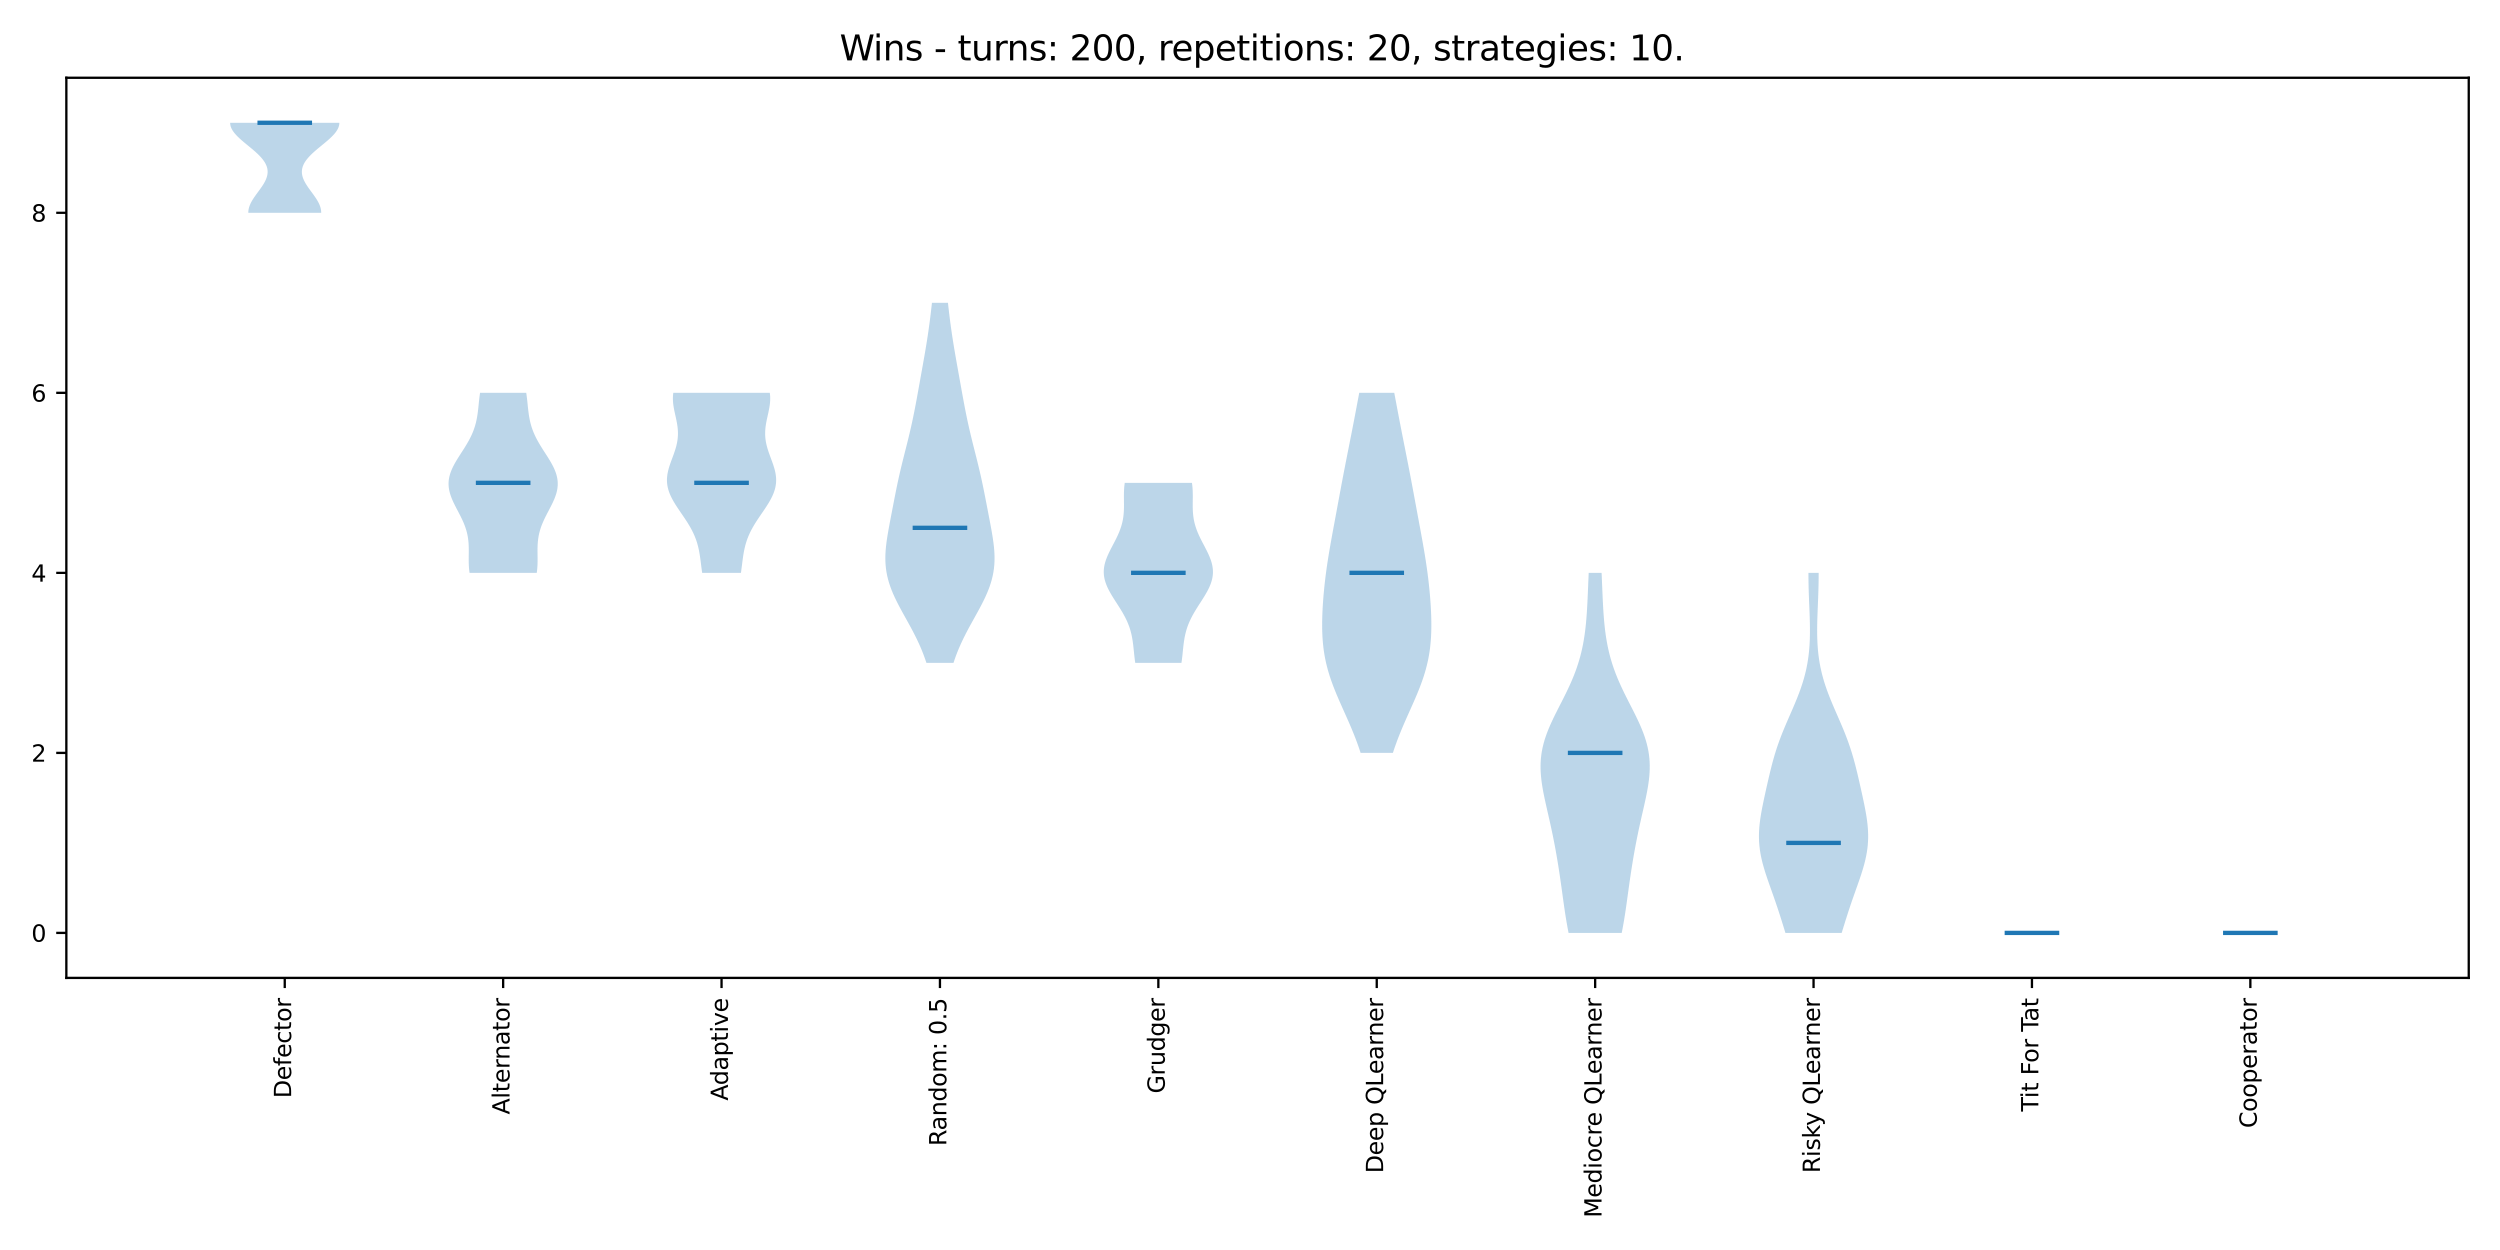 <?xml version="1.0" encoding="utf-8" standalone="no"?>
<!DOCTYPE svg PUBLIC "-//W3C//DTD SVG 1.1//EN"
  "http://www.w3.org/Graphics/SVG/1.1/DTD/svg11.dtd">
<svg xmlns:xlink="http://www.w3.org/1999/xlink" width="864pt" height="432pt" viewBox="0 0 864 432" xmlns="http://www.w3.org/2000/svg" version="1.1">
 <defs>
  <style type="text/css">*{stroke-linejoin: round; stroke-linecap: butt}</style>
 </defs>
 <g id="figure_1">
  <g id="patch_1">
   <path d="M 0 432 
L 864 432 
L 864 0 
L 0 0 
z
" style="fill: #ffffff"/>
  </g>
  <g id="axes_1">
   <g id="patch_2">
    <path d="M 22.93 337.97 
L 853.2 337.97 
L 853.2 26.88 
L 22.93 26.88 
z
" style="fill: #ffffff"/>
   </g>
   <g id="PolyCollection_1">
    <path d="M 111.004 73.543 
L 85.814 73.543 
L 85.819 73.229 
L 85.84 72.915 
L 85.877 72.601 
L 85.93 72.287 
L 85.999 71.972 
L 86.083 71.658 
L 86.181 71.344 
L 86.294 71.03 
L 86.421 70.715 
L 86.561 70.401 
L 86.713 70.087 
L 86.877 69.773 
L 87.052 69.458 
L 87.237 69.144 
L 87.431 68.83 
L 87.633 68.516 
L 87.842 68.202 
L 88.058 67.887 
L 88.279 67.573 
L 88.504 67.259 
L 88.732 66.945 
L 88.962 66.63 
L 89.194 66.316 
L 89.425 66.002 
L 89.655 65.688 
L 89.882 65.373 
L 90.107 65.059 
L 90.327 64.745 
L 90.541 64.431 
L 90.749 64.117 
L 90.95 63.802 
L 91.142 63.488 
L 91.324 63.174 
L 91.497 62.86 
L 91.658 62.545 
L 91.807 62.231 
L 91.943 61.917 
L 92.066 61.603 
L 92.174 61.288 
L 92.267 60.974 
L 92.345 60.66 
L 92.407 60.346 
L 92.452 60.032 
L 92.48 59.717 
L 92.491 59.403 
L 92.483 59.089 
L 92.458 58.775 
L 92.414 58.46 
L 92.352 58.146 
L 92.271 57.832 
L 92.172 57.518 
L 92.054 57.203 
L 91.918 56.889 
L 91.763 56.575 
L 91.59 56.261 
L 91.4 55.946 
L 91.192 55.632 
L 90.967 55.318 
L 90.725 55.004 
L 90.468 54.69 
L 90.196 54.375 
L 89.909 54.061 
L 89.608 53.747 
L 89.295 53.433 
L 88.969 53.118 
L 88.633 52.804 
L 88.287 52.49 
L 87.931 52.176 
L 87.568 51.861 
L 87.199 51.547 
L 86.824 51.233 
L 86.445 50.919 
L 86.063 50.605 
L 85.68 50.29 
L 85.297 49.976 
L 84.915 49.662 
L 84.536 49.348 
L 84.161 49.033 
L 83.792 48.719 
L 83.43 48.405 
L 83.077 48.091 
L 82.733 47.776 
L 82.401 47.462 
L 82.081 47.148 
L 81.775 46.834 
L 81.484 46.52 
L 81.21 46.205 
L 80.953 45.891 
L 80.715 45.577 
L 80.496 45.263 
L 80.298 44.948 
L 80.122 44.634 
L 79.967 44.32 
L 79.836 44.006 
L 79.728 43.691 
L 79.644 43.377 
L 79.584 43.063 
L 79.549 42.749 
L 79.539 42.434 
L 117.279 42.434 
L 117.279 42.434 
L 117.269 42.749 
L 117.234 43.063 
L 117.174 43.377 
L 117.09 43.691 
L 116.982 44.006 
L 116.851 44.32 
L 116.696 44.634 
L 116.52 44.948 
L 116.322 45.263 
L 116.103 45.577 
L 115.865 45.891 
L 115.608 46.205 
L 115.334 46.52 
L 115.043 46.834 
L 114.737 47.148 
L 114.417 47.462 
L 114.085 47.776 
L 113.741 48.091 
L 113.388 48.405 
L 113.026 48.719 
L 112.657 49.033 
L 112.282 49.348 
L 111.903 49.662 
L 111.521 49.976 
L 111.138 50.29 
L 110.755 50.605 
L 110.374 50.919 
L 109.995 51.233 
L 109.62 51.547 
L 109.25 51.861 
L 108.887 52.176 
L 108.532 52.49 
L 108.185 52.804 
L 107.849 53.118 
L 107.523 53.433 
L 107.21 53.747 
L 106.909 54.061 
L 106.622 54.375 
L 106.35 54.69 
L 106.093 55.004 
L 105.851 55.318 
L 105.627 55.632 
L 105.419 55.946 
L 105.228 56.261 
L 105.055 56.575 
L 104.901 56.889 
L 104.764 57.203 
L 104.646 57.518 
L 104.547 57.832 
L 104.466 58.146 
L 104.404 58.46 
L 104.36 58.775 
L 104.335 59.089 
L 104.327 59.403 
L 104.338 59.717 
L 104.366 60.032 
L 104.411 60.346 
L 104.473 60.66 
L 104.551 60.974 
L 104.644 61.288 
L 104.752 61.603 
L 104.875 61.917 
L 105.011 62.231 
L 105.16 62.545 
L 105.322 62.86 
L 105.494 63.174 
L 105.677 63.488 
L 105.869 63.802 
L 106.069 64.117 
L 106.277 64.431 
L 106.491 64.745 
L 106.711 65.059 
L 106.936 65.373 
L 107.163 65.688 
L 107.393 66.002 
L 107.625 66.316 
L 107.856 66.63 
L 108.086 66.945 
L 108.314 67.259 
L 108.539 67.573 
L 108.76 67.887 
L 108.976 68.202 
L 109.185 68.516 
L 109.388 68.83 
L 109.582 69.144 
L 109.766 69.458 
L 109.941 69.773 
L 110.105 70.087 
L 110.257 70.401 
L 110.397 70.715 
L 110.524 71.03 
L 110.637 71.344 
L 110.736 71.658 
L 110.819 71.972 
L 110.888 72.287 
L 110.941 72.601 
L 110.978 72.915 
L 110.999 73.229 
L 111.004 73.543 
z
" clip-path="url(#p424a37f1fd)" style="fill: #1f77b4; fill-opacity: 0.3"/>
   </g>
   <g id="PolyCollection_2">
    <path d="M 185.499 197.98 
L 162.277 197.98 
L 162.192 197.351 
L 162.123 196.723 
L 162.07 196.094 
L 162.032 195.466 
L 162.006 194.837 
L 161.992 194.209 
L 161.986 193.58 
L 161.987 192.952 
L 161.993 192.323 
L 162 191.695 
L 162.007 191.066 
L 162.01 190.438 
L 162.008 189.809 
L 161.999 189.181 
L 161.978 188.553 
L 161.946 187.924 
L 161.899 187.296 
L 161.835 186.667 
L 161.754 186.039 
L 161.653 185.41 
L 161.532 184.782 
L 161.389 184.153 
L 161.226 183.525 
L 161.04 182.896 
L 160.834 182.268 
L 160.606 181.639 
L 160.359 181.011 
L 160.094 180.382 
L 159.813 179.754 
L 159.516 179.126 
L 159.208 178.497 
L 158.89 177.869 
L 158.564 177.24 
L 158.236 176.612 
L 157.906 175.983 
L 157.579 175.355 
L 157.258 174.726 
L 156.947 174.098 
L 156.649 173.469 
L 156.366 172.841 
L 156.104 172.212 
L 155.863 171.584 
L 155.648 170.956 
L 155.462 170.327 
L 155.305 169.699 
L 155.181 169.07 
L 155.091 168.442 
L 155.036 167.813 
L 155.018 167.185 
L 155.037 166.556 
L 155.093 165.928 
L 155.187 165.299 
L 155.316 164.671 
L 155.481 164.042 
L 155.679 163.414 
L 155.91 162.785 
L 156.171 162.157 
L 156.46 161.529 
L 156.774 160.9 
L 157.11 160.272 
L 157.466 159.643 
L 157.837 159.015 
L 158.222 158.386 
L 158.617 157.758 
L 159.018 157.129 
L 159.422 156.501 
L 159.827 155.872 
L 160.228 155.244 
L 160.624 154.615 
L 161.011 153.987 
L 161.387 153.359 
L 161.75 152.73 
L 162.098 152.102 
L 162.429 151.473 
L 162.742 150.845 
L 163.036 150.216 
L 163.311 149.588 
L 163.565 148.959 
L 163.799 148.331 
L 164.012 147.702 
L 164.206 147.074 
L 164.381 146.445 
L 164.538 145.817 
L 164.678 145.188 
L 164.803 144.56 
L 164.914 143.932 
L 165.013 143.303 
L 165.101 142.675 
L 165.181 142.046 
L 165.254 141.418 
L 165.322 140.789 
L 165.388 140.161 
L 165.452 139.532 
L 165.516 138.904 
L 165.584 138.275 
L 165.655 137.647 
L 165.731 137.018 
L 165.814 136.39 
L 165.904 135.762 
L 181.872 135.762 
L 181.872 135.762 
L 181.963 136.39 
L 182.045 137.018 
L 182.122 137.647 
L 182.193 138.275 
L 182.26 138.904 
L 182.325 139.532 
L 182.389 140.161 
L 182.454 140.789 
L 182.522 141.418 
L 182.595 142.046 
L 182.675 142.675 
L 182.763 143.303 
L 182.862 143.932 
L 182.973 144.56 
L 183.098 145.188 
L 183.238 145.817 
L 183.395 146.445 
L 183.57 147.074 
L 183.764 147.702 
L 183.978 148.331 
L 184.212 148.959 
L 184.466 149.588 
L 184.74 150.216 
L 185.034 150.845 
L 185.347 151.473 
L 185.679 152.102 
L 186.026 152.73 
L 186.39 153.359 
L 186.766 153.987 
L 187.153 154.615 
L 187.548 155.244 
L 187.95 155.872 
L 188.354 156.501 
L 188.758 157.129 
L 189.16 157.758 
L 189.554 158.386 
L 189.939 159.015 
L 190.311 159.643 
L 190.666 160.272 
L 191.003 160.9 
L 191.317 161.529 
L 191.605 162.157 
L 191.866 162.785 
L 192.097 163.414 
L 192.296 164.042 
L 192.46 164.671 
L 192.59 165.299 
L 192.683 165.928 
L 192.739 166.556 
L 192.758 167.185 
L 192.74 167.813 
L 192.685 168.442 
L 192.595 169.07 
L 192.471 169.699 
L 192.315 170.327 
L 192.128 170.956 
L 191.913 171.584 
L 191.673 172.212 
L 191.41 172.841 
L 191.128 173.469 
L 190.829 174.098 
L 190.518 174.726 
L 190.197 175.355 
L 189.87 175.983 
L 189.541 176.612 
L 189.212 177.24 
L 188.887 177.869 
L 188.569 178.497 
L 188.26 179.126 
L 187.964 179.754 
L 187.682 180.382 
L 187.417 181.011 
L 187.17 181.639 
L 186.943 182.268 
L 186.736 182.896 
L 186.551 183.525 
L 186.387 184.153 
L 186.245 184.782 
L 186.123 185.41 
L 186.023 186.039 
L 185.941 186.667 
L 185.878 187.296 
L 185.83 187.924 
L 185.798 188.553 
L 185.778 189.181 
L 185.768 189.809 
L 185.766 190.438 
L 185.77 191.066 
L 185.776 191.695 
L 185.784 192.323 
L 185.789 192.952 
L 185.79 193.58 
L 185.784 194.209 
L 185.77 194.837 
L 185.744 195.466 
L 185.706 196.094 
L 185.654 196.723 
L 185.585 197.351 
L 185.499 197.98 
z
" clip-path="url(#p424a37f1fd)" style="fill: #1f77b4; fill-opacity: 0.3"/>
   </g>
   <g id="PolyCollection_3">
    <path d="M 256.066 197.98 
L 242.669 197.98 
L 242.579 197.351 
L 242.493 196.723 
L 242.411 196.094 
L 242.332 195.466 
L 242.253 194.837 
L 242.174 194.209 
L 242.093 193.58 
L 242.008 192.952 
L 241.918 192.323 
L 241.821 191.695 
L 241.716 191.066 
L 241.6 190.438 
L 241.471 189.809 
L 241.33 189.181 
L 241.173 188.553 
L 241 187.924 
L 240.81 187.296 
L 240.601 186.667 
L 240.372 186.039 
L 240.124 185.41 
L 239.856 184.782 
L 239.568 184.153 
L 239.259 183.525 
L 238.932 182.896 
L 238.586 182.268 
L 238.222 181.639 
L 237.843 181.011 
L 237.449 180.382 
L 237.043 179.754 
L 236.627 179.126 
L 236.203 178.497 
L 235.775 177.869 
L 235.344 177.24 
L 234.914 176.612 
L 234.489 175.983 
L 234.07 175.355 
L 233.662 174.726 
L 233.267 174.098 
L 232.889 173.469 
L 232.53 172.841 
L 232.194 172.212 
L 231.882 171.584 
L 231.598 170.956 
L 231.344 170.327 
L 231.121 169.699 
L 230.931 169.07 
L 230.774 168.442 
L 230.653 167.813 
L 230.566 167.185 
L 230.515 166.556 
L 230.498 165.928 
L 230.514 165.299 
L 230.563 164.671 
L 230.643 164.042 
L 230.751 163.414 
L 230.886 162.785 
L 231.044 162.157 
L 231.224 161.529 
L 231.42 160.9 
L 231.631 160.272 
L 231.853 159.643 
L 232.082 159.015 
L 232.315 158.386 
L 232.548 157.758 
L 232.778 157.129 
L 233.001 156.501 
L 233.214 155.872 
L 233.414 155.244 
L 233.598 154.615 
L 233.765 153.987 
L 233.911 153.359 
L 234.036 152.73 
L 234.137 152.102 
L 234.214 151.473 
L 234.267 150.845 
L 234.295 150.216 
L 234.299 149.588 
L 234.279 148.959 
L 234.237 148.331 
L 234.174 147.702 
L 234.092 147.074 
L 233.993 146.445 
L 233.88 145.817 
L 233.756 145.188 
L 233.623 144.56 
L 233.486 143.932 
L 233.346 143.303 
L 233.208 142.675 
L 233.075 142.046 
L 232.95 141.418 
L 232.836 140.789 
L 232.738 140.161 
L 232.657 139.532 
L 232.597 138.904 
L 232.561 138.275 
L 232.55 137.647 
L 232.567 137.018 
L 232.613 136.39 
L 232.69 135.762 
L 266.045 135.762 
L 266.045 135.762 
L 266.122 136.39 
L 266.168 137.018 
L 266.185 137.647 
L 266.174 138.275 
L 266.137 138.904 
L 266.077 139.532 
L 265.997 140.161 
L 265.898 140.789 
L 265.785 141.418 
L 265.66 142.046 
L 265.527 142.675 
L 265.389 143.303 
L 265.249 143.932 
L 265.111 144.56 
L 264.979 145.188 
L 264.854 145.817 
L 264.742 146.445 
L 264.643 147.074 
L 264.561 147.702 
L 264.498 148.331 
L 264.456 148.959 
L 264.436 149.588 
L 264.44 150.216 
L 264.468 150.845 
L 264.52 151.473 
L 264.598 152.102 
L 264.699 152.73 
L 264.824 153.359 
L 264.97 153.987 
L 265.136 154.615 
L 265.321 155.244 
L 265.521 155.872 
L 265.734 156.501 
L 265.957 157.129 
L 266.186 157.758 
L 266.419 158.386 
L 266.652 159.015 
L 266.881 159.643 
L 267.103 160.272 
L 267.314 160.9 
L 267.511 161.529 
L 267.69 162.157 
L 267.849 162.785 
L 267.983 163.414 
L 268.092 164.042 
L 268.171 164.671 
L 268.22 165.299 
L 268.237 165.928 
L 268.22 166.556 
L 268.168 167.185 
L 268.082 167.813 
L 267.96 168.442 
L 267.804 169.07 
L 267.614 169.699 
L 267.391 170.327 
L 267.136 170.956 
L 266.852 171.584 
L 266.541 172.212 
L 266.204 172.841 
L 265.846 173.469 
L 265.467 174.098 
L 265.073 174.726 
L 264.664 175.355 
L 264.246 175.983 
L 263.82 176.612 
L 263.39 177.24 
L 262.96 177.869 
L 262.531 178.497 
L 262.108 179.126 
L 261.692 179.754 
L 261.286 180.382 
L 260.892 181.011 
L 260.513 181.639 
L 260.149 182.268 
L 259.803 182.896 
L 259.475 183.525 
L 259.167 184.153 
L 258.879 184.782 
L 258.61 185.41 
L 258.362 186.039 
L 258.134 186.667 
L 257.925 187.296 
L 257.734 187.924 
L 257.561 188.553 
L 257.405 189.181 
L 257.263 189.809 
L 257.135 190.438 
L 257.019 191.066 
L 256.913 191.695 
L 256.816 192.323 
L 256.727 192.952 
L 256.642 193.58 
L 256.561 194.209 
L 256.482 194.837 
L 256.403 195.466 
L 256.323 196.094 
L 256.241 196.723 
L 256.156 197.351 
L 256.066 197.98 
z
" clip-path="url(#p424a37f1fd)" style="fill: #1f77b4; fill-opacity: 0.3"/>
   </g>
   <g id="PolyCollection_4">
    <path d="M 329.528 229.089 
L 320.165 229.089 
L 319.745 227.832 
L 319.294 226.575 
L 318.81 225.318 
L 318.294 224.061 
L 317.747 222.804 
L 317.169 221.547 
L 316.561 220.29 
L 315.928 219.033 
L 315.272 217.776 
L 314.597 216.519 
L 313.908 215.262 
L 313.211 214.005 
L 312.512 212.748 
L 311.818 211.491 
L 311.136 210.235 
L 310.472 208.978 
L 309.834 207.721 
L 309.229 206.464 
L 308.663 205.207 
L 308.143 203.95 
L 307.672 202.693 
L 307.256 201.436 
L 306.897 200.179 
L 306.597 198.922 
L 306.357 197.665 
L 306.178 196.408 
L 306.056 195.151 
L 305.99 193.894 
L 305.977 192.638 
L 306.011 191.381 
L 306.088 190.124 
L 306.203 188.867 
L 306.35 187.61 
L 306.524 186.353 
L 306.72 185.096 
L 306.932 183.839 
L 307.155 182.582 
L 307.387 181.325 
L 307.624 180.068 
L 307.864 178.811 
L 308.105 177.554 
L 308.347 176.297 
L 308.589 175.041 
L 308.831 173.784 
L 309.074 172.527 
L 309.32 171.27 
L 309.569 170.013 
L 309.824 168.756 
L 310.084 167.499 
L 310.352 166.242 
L 310.627 164.985 
L 310.911 163.728 
L 311.202 162.471 
L 311.502 161.214 
L 311.808 159.957 
L 312.119 158.7 
L 312.434 157.444 
L 312.752 156.187 
L 313.07 154.93 
L 313.386 153.673 
L 313.7 152.416 
L 314.008 151.159 
L 314.311 149.902 
L 314.606 148.645 
L 314.893 147.388 
L 315.171 146.131 
L 315.441 144.874 
L 315.703 143.617 
L 315.957 142.36 
L 316.204 141.103 
L 316.445 139.847 
L 316.681 138.59 
L 316.913 137.333 
L 317.142 136.076 
L 317.369 134.819 
L 317.595 133.562 
L 317.82 132.305 
L 318.046 131.048 
L 318.271 129.791 
L 318.496 128.534 
L 318.722 127.277 
L 318.946 126.02 
L 319.169 124.763 
L 319.39 123.506 
L 319.609 122.25 
L 319.823 120.993 
L 320.033 119.736 
L 320.238 118.479 
L 320.437 117.222 
L 320.63 115.965 
L 320.817 114.708 
L 320.996 113.451 
L 321.169 112.194 
L 321.335 110.937 
L 321.495 109.68 
L 321.649 108.423 
L 321.797 107.166 
L 321.94 105.909 
L 322.079 104.653 
L 327.614 104.653 
L 327.614 104.653 
L 327.752 105.909 
L 327.896 107.166 
L 328.044 108.423 
L 328.198 109.68 
L 328.358 110.937 
L 328.524 112.194 
L 328.697 113.451 
L 328.876 114.708 
L 329.062 115.965 
L 329.255 117.222 
L 329.455 118.479 
L 329.659 119.736 
L 329.87 120.993 
L 330.084 122.25 
L 330.302 123.506 
L 330.523 124.763 
L 330.747 126.02 
L 330.971 127.277 
L 331.196 128.534 
L 331.422 129.791 
L 331.647 131.048 
L 331.873 132.305 
L 332.098 133.562 
L 332.324 134.819 
L 332.551 136.076 
L 332.78 137.333 
L 333.012 138.59 
L 333.248 139.847 
L 333.489 141.103 
L 333.736 142.36 
L 333.99 143.617 
L 334.251 144.874 
L 334.521 146.131 
L 334.8 147.388 
L 335.087 148.645 
L 335.382 149.902 
L 335.684 151.159 
L 335.993 152.416 
L 336.306 153.673 
L 336.623 154.93 
L 336.941 156.187 
L 337.259 157.444 
L 337.574 158.7 
L 337.885 159.957 
L 338.191 161.214 
L 338.49 162.471 
L 338.782 163.728 
L 339.065 164.985 
L 339.341 166.242 
L 339.609 167.499 
L 339.869 168.756 
L 340.123 170.013 
L 340.373 171.27 
L 340.619 172.527 
L 340.862 173.784 
L 341.104 175.041 
L 341.346 176.297 
L 341.587 177.554 
L 341.828 178.811 
L 342.068 180.068 
L 342.305 181.325 
L 342.537 182.582 
L 342.761 183.839 
L 342.973 185.096 
L 343.168 186.353 
L 343.342 187.61 
L 343.49 188.867 
L 343.605 190.124 
L 343.682 191.381 
L 343.716 192.638 
L 343.703 193.894 
L 343.637 195.151 
L 343.515 196.408 
L 343.335 197.665 
L 343.096 198.922 
L 342.796 200.179 
L 342.437 201.436 
L 342.021 202.693 
L 341.55 203.95 
L 341.029 205.207 
L 340.463 206.464 
L 339.858 207.721 
L 339.221 208.978 
L 338.557 210.235 
L 337.875 211.491 
L 337.18 212.748 
L 336.482 214.005 
L 335.785 215.262 
L 335.096 216.519 
L 334.421 217.776 
L 333.765 219.033 
L 333.131 220.29 
L 332.524 221.547 
L 331.946 222.804 
L 331.398 224.061 
L 330.882 225.318 
L 330.399 226.575 
L 329.948 227.832 
L 329.528 229.089 
z
" clip-path="url(#p424a37f1fd)" style="fill: #1f77b4; fill-opacity: 0.3"/>
   </g>
   <g id="PolyCollection_5">
    <path d="M 408.309 229.089 
L 392.342 229.089 
L 392.251 228.46 
L 392.168 227.832 
L 392.092 227.203 
L 392.021 226.575 
L 391.954 225.946 
L 391.889 225.318 
L 391.825 224.689 
L 391.76 224.061 
L 391.691 223.432 
L 391.618 222.804 
L 391.539 222.175 
L 391.45 221.547 
L 391.352 220.918 
L 391.241 220.29 
L 391.116 219.662 
L 390.975 219.033 
L 390.818 218.405 
L 390.643 217.776 
L 390.449 217.148 
L 390.236 216.519 
L 390.002 215.891 
L 389.748 215.262 
L 389.474 214.634 
L 389.18 214.005 
L 388.866 213.377 
L 388.535 212.748 
L 388.187 212.12 
L 387.824 211.491 
L 387.448 210.863 
L 387.061 210.235 
L 386.665 209.606 
L 386.264 208.978 
L 385.859 208.349 
L 385.455 207.721 
L 385.054 207.092 
L 384.66 206.464 
L 384.275 205.835 
L 383.903 205.207 
L 383.547 204.578 
L 383.211 203.95 
L 382.897 203.321 
L 382.608 202.693 
L 382.347 202.065 
L 382.117 201.436 
L 381.918 200.808 
L 381.753 200.179 
L 381.624 199.551 
L 381.531 198.922 
L 381.475 198.294 
L 381.456 197.665 
L 381.474 197.037 
L 381.528 196.408 
L 381.618 195.78 
L 381.742 195.151 
L 381.899 194.523 
L 382.086 193.894 
L 382.301 193.266 
L 382.541 192.638 
L 382.804 192.009 
L 383.086 191.381 
L 383.384 190.752 
L 383.696 190.124 
L 384.016 189.495 
L 384.343 188.867 
L 384.673 188.238 
L 385.002 187.61 
L 385.327 186.981 
L 385.645 186.353 
L 385.954 185.724 
L 386.25 185.096 
L 386.532 184.468 
L 386.797 183.839 
L 387.044 183.211 
L 387.271 182.582 
L 387.478 181.954 
L 387.663 181.325 
L 387.827 180.697 
L 387.969 180.068 
L 388.09 179.44 
L 388.191 178.811 
L 388.272 178.183 
L 388.336 177.554 
L 388.383 176.926 
L 388.416 176.297 
L 388.436 175.669 
L 388.446 175.041 
L 388.448 174.412 
L 388.444 173.784 
L 388.437 173.155 
L 388.43 172.527 
L 388.425 171.898 
L 388.424 171.27 
L 388.429 170.641 
L 388.444 170.013 
L 388.469 169.384 
L 388.507 168.756 
L 388.56 168.127 
L 388.629 167.499 
L 388.715 166.87 
L 411.936 166.87 
L 411.936 166.87 
L 412.022 167.499 
L 412.091 168.127 
L 412.144 168.756 
L 412.182 169.384 
L 412.207 170.013 
L 412.222 170.641 
L 412.227 171.27 
L 412.226 171.898 
L 412.221 172.527 
L 412.214 173.155 
L 412.207 173.784 
L 412.203 174.412 
L 412.205 175.041 
L 412.215 175.669 
L 412.235 176.297 
L 412.268 176.926 
L 412.315 177.554 
L 412.378 178.183 
L 412.46 178.811 
L 412.561 179.44 
L 412.682 180.068 
L 412.824 180.697 
L 412.988 181.325 
L 413.173 181.954 
L 413.38 182.582 
L 413.607 183.211 
L 413.854 183.839 
L 414.119 184.468 
L 414.401 185.096 
L 414.697 185.724 
L 415.006 186.353 
L 415.324 186.981 
L 415.649 187.61 
L 415.978 188.238 
L 416.308 188.867 
L 416.634 189.495 
L 416.955 190.124 
L 417.267 190.752 
L 417.565 191.381 
L 417.847 192.009 
L 418.11 192.638 
L 418.35 193.266 
L 418.565 193.894 
L 418.752 194.523 
L 418.909 195.151 
L 419.033 195.78 
L 419.123 196.408 
L 419.177 197.037 
L 419.195 197.665 
L 419.176 198.294 
L 419.12 198.922 
L 419.027 199.551 
L 418.898 200.179 
L 418.733 200.808 
L 418.534 201.436 
L 418.304 202.065 
L 418.043 202.693 
L 417.754 203.321 
L 417.44 203.95 
L 417.104 204.578 
L 416.748 205.207 
L 416.376 205.835 
L 415.991 206.464 
L 415.597 207.092 
L 415.196 207.721 
L 414.791 208.349 
L 414.387 208.978 
L 413.986 209.606 
L 413.59 210.235 
L 413.203 210.863 
L 412.827 211.491 
L 412.464 212.12 
L 412.116 212.748 
L 411.785 213.377 
L 411.471 214.005 
L 411.177 214.634 
L 410.903 215.262 
L 410.649 215.891 
L 410.415 216.519 
L 410.201 217.148 
L 410.007 217.776 
L 409.832 218.405 
L 409.675 219.033 
L 409.535 219.662 
L 409.41 220.29 
L 409.299 220.918 
L 409.201 221.547 
L 409.112 222.175 
L 409.033 222.804 
L 408.96 223.432 
L 408.891 224.061 
L 408.826 224.689 
L 408.762 225.318 
L 408.697 225.946 
L 408.63 226.575 
L 408.559 227.203 
L 408.483 227.832 
L 408.4 228.46 
L 408.309 229.089 
z
" clip-path="url(#p424a37f1fd)" style="fill: #1f77b4; fill-opacity: 0.3"/>
   </g>
   <g id="PolyCollection_6">
    <path d="M 481.384 260.197 
L 470.225 260.197 
L 469.812 258.941 
L 469.378 257.684 
L 468.923 256.427 
L 468.449 255.17 
L 467.957 253.913 
L 467.447 252.656 
L 466.923 251.399 
L 466.385 250.142 
L 465.836 248.885 
L 465.28 247.628 
L 464.719 246.371 
L 464.156 245.114 
L 463.596 243.857 
L 463.04 242.6 
L 462.494 241.344 
L 461.96 240.087 
L 461.442 238.83 
L 460.944 237.573 
L 460.468 236.316 
L 460.018 235.059 
L 459.595 233.802 
L 459.202 232.545 
L 458.841 231.288 
L 458.512 230.031 
L 458.216 228.774 
L 457.954 227.517 
L 457.724 226.26 
L 457.527 225.003 
L 457.362 223.747 
L 457.226 222.49 
L 457.118 221.233 
L 457.038 219.976 
L 456.981 218.719 
L 456.948 217.462 
L 456.935 216.205 
L 456.941 214.948 
L 456.964 213.691 
L 457.002 212.434 
L 457.054 211.177 
L 457.12 209.92 
L 457.197 208.663 
L 457.285 207.406 
L 457.384 206.15 
L 457.493 204.893 
L 457.612 203.636 
L 457.741 202.379 
L 457.88 201.122 
L 458.027 199.865 
L 458.184 198.608 
L 458.351 197.351 
L 458.526 196.094 
L 458.709 194.837 
L 458.901 193.58 
L 459.1 192.323 
L 459.306 191.066 
L 459.519 189.809 
L 459.736 188.553 
L 459.958 187.296 
L 460.184 186.039 
L 460.412 184.782 
L 460.643 183.525 
L 460.875 182.268 
L 461.108 181.011 
L 461.341 179.754 
L 461.575 178.497 
L 461.808 177.24 
L 462.041 175.983 
L 462.273 174.726 
L 462.506 173.469 
L 462.738 172.212 
L 462.971 170.956 
L 463.205 169.699 
L 463.439 168.442 
L 463.675 167.185 
L 463.912 165.928 
L 464.151 164.671 
L 464.392 163.414 
L 464.635 162.157 
L 464.879 160.9 
L 465.125 159.643 
L 465.372 158.386 
L 465.62 157.129 
L 465.869 155.872 
L 466.119 154.615 
L 466.368 153.359 
L 466.617 152.102 
L 466.865 150.845 
L 467.113 149.588 
L 467.359 148.331 
L 467.604 147.074 
L 467.847 145.817 
L 468.088 144.56 
L 468.329 143.303 
L 468.568 142.046 
L 468.805 140.789 
L 469.042 139.532 
L 469.278 138.275 
L 469.514 137.018 
L 469.749 135.762 
L 481.86 135.762 
L 481.86 135.762 
L 482.095 137.018 
L 482.331 138.275 
L 482.567 139.532 
L 482.804 140.789 
L 483.041 142.046 
L 483.28 143.303 
L 483.521 144.56 
L 483.762 145.817 
L 484.005 147.074 
L 484.25 148.331 
L 484.496 149.588 
L 484.744 150.845 
L 484.992 152.102 
L 485.241 153.359 
L 485.49 154.615 
L 485.74 155.872 
L 485.989 157.129 
L 486.237 158.386 
L 486.484 159.643 
L 486.73 160.9 
L 486.974 162.157 
L 487.217 163.414 
L 487.458 164.671 
L 487.697 165.928 
L 487.934 167.185 
L 488.17 168.442 
L 488.404 169.699 
L 488.638 170.956 
L 488.871 172.212 
L 489.103 173.469 
L 489.336 174.726 
L 489.568 175.983 
L 489.801 177.24 
L 490.034 178.497 
L 490.268 179.754 
L 490.501 181.011 
L 490.734 182.268 
L 490.966 183.525 
L 491.197 184.782 
L 491.425 186.039 
L 491.651 187.296 
L 491.873 188.553 
L 492.091 189.809 
L 492.303 191.066 
L 492.509 192.323 
L 492.708 193.58 
L 492.9 194.837 
L 493.083 196.094 
L 493.258 197.351 
L 493.425 198.608 
L 493.582 199.865 
L 493.73 201.122 
L 493.868 202.379 
L 493.997 203.636 
L 494.116 204.893 
L 494.225 206.15 
L 494.324 207.406 
L 494.412 208.663 
L 494.489 209.92 
L 494.555 211.177 
L 494.607 212.434 
L 494.646 213.691 
L 494.668 214.948 
L 494.674 216.205 
L 494.661 217.462 
L 494.628 218.719 
L 494.571 219.976 
L 494.491 221.233 
L 494.383 222.49 
L 494.248 223.747 
L 494.082 225.003 
L 493.885 226.26 
L 493.656 227.517 
L 493.393 228.774 
L 493.097 230.031 
L 492.768 231.288 
L 492.407 232.545 
L 492.014 233.802 
L 491.592 235.059 
L 491.141 236.316 
L 490.665 237.573 
L 490.167 238.83 
L 489.649 240.087 
L 489.116 241.344 
L 488.569 242.6 
L 488.014 243.857 
L 487.453 245.114 
L 486.89 246.371 
L 486.329 247.628 
L 485.773 248.885 
L 485.224 250.142 
L 484.687 251.399 
L 484.162 252.656 
L 483.653 253.913 
L 483.16 255.17 
L 482.686 256.427 
L 482.232 257.684 
L 481.797 258.941 
L 481.384 260.197 
z
" clip-path="url(#p424a37f1fd)" style="fill: #1f77b4; fill-opacity: 0.3"/>
   </g>
   <g id="PolyCollection_7">
    <path d="M 560.47 322.416 
L 542.097 322.416 
L 541.852 321.159 
L 541.62 319.902 
L 541.4 318.645 
L 541.19 317.388 
L 540.99 316.131 
L 540.799 314.874 
L 540.614 313.617 
L 540.434 312.36 
L 540.258 311.103 
L 540.084 309.846 
L 539.911 308.589 
L 539.738 307.332 
L 539.563 306.075 
L 539.385 304.818 
L 539.204 303.562 
L 539.019 302.305 
L 538.829 301.048 
L 538.634 299.791 
L 538.433 298.534 
L 538.226 297.277 
L 538.012 296.02 
L 537.792 294.763 
L 537.566 293.506 
L 537.332 292.249 
L 537.091 290.992 
L 536.842 289.735 
L 536.587 288.478 
L 536.324 287.221 
L 536.055 285.965 
L 535.78 284.708 
L 535.499 283.451 
L 535.215 282.194 
L 534.928 280.937 
L 534.642 279.68 
L 534.357 278.423 
L 534.077 277.166 
L 533.806 275.909 
L 533.547 274.652 
L 533.303 273.395 
L 533.08 272.138 
L 532.882 270.881 
L 532.713 269.624 
L 532.577 268.368 
L 532.479 267.111 
L 532.424 265.854 
L 532.414 264.597 
L 532.453 263.34 
L 532.542 262.083 
L 532.685 260.826 
L 532.882 259.569 
L 533.133 258.312 
L 533.437 257.055 
L 533.792 255.798 
L 534.197 254.541 
L 534.649 253.284 
L 535.142 252.027 
L 535.673 250.771 
L 536.237 249.514 
L 536.828 248.257 
L 537.441 247 
L 538.069 245.743 
L 538.707 244.486 
L 539.349 243.229 
L 539.989 241.972 
L 540.622 240.715 
L 541.244 239.458 
L 541.849 238.201 
L 542.435 236.944 
L 542.997 235.687 
L 543.534 234.43 
L 544.042 233.174 
L 544.52 231.917 
L 544.967 230.66 
L 545.383 229.403 
L 545.768 228.146 
L 546.121 226.889 
L 546.444 225.632 
L 546.737 224.375 
L 547.002 223.118 
L 547.24 221.861 
L 547.454 220.604 
L 547.644 219.347 
L 547.812 218.09 
L 547.961 216.833 
L 548.093 215.577 
L 548.208 214.32 
L 548.311 213.063 
L 548.401 211.806 
L 548.481 210.549 
L 548.553 209.292 
L 548.618 208.035 
L 548.678 206.778 
L 548.734 205.521 
L 548.788 204.264 
L 548.84 203.007 
L 548.892 201.75 
L 548.945 200.493 
L 549 199.236 
L 549.057 197.98 
L 553.511 197.98 
L 553.511 197.98 
L 553.567 199.236 
L 553.622 200.493 
L 553.675 201.75 
L 553.727 203.007 
L 553.78 204.264 
L 553.833 205.521 
L 553.89 206.778 
L 553.95 208.035 
L 554.015 209.292 
L 554.086 210.549 
L 554.166 211.806 
L 554.257 213.063 
L 554.359 214.32 
L 554.475 215.577 
L 554.606 216.833 
L 554.755 218.09 
L 554.924 219.347 
L 555.114 220.604 
L 555.327 221.861 
L 555.565 223.118 
L 555.83 224.375 
L 556.124 225.632 
L 556.446 226.889 
L 556.8 228.146 
L 557.184 229.403 
L 557.6 230.66 
L 558.047 231.917 
L 558.526 233.174 
L 559.034 234.43 
L 559.57 235.687 
L 560.132 236.944 
L 560.718 238.201 
L 561.323 239.458 
L 561.945 240.715 
L 562.578 241.972 
L 563.219 243.229 
L 563.861 244.486 
L 564.499 245.743 
L 565.127 247 
L 565.739 248.257 
L 566.33 249.514 
L 566.894 250.771 
L 567.425 252.027 
L 567.919 253.284 
L 568.37 254.541 
L 568.775 255.798 
L 569.131 257.055 
L 569.435 258.312 
L 569.685 259.569 
L 569.882 260.826 
L 570.025 262.083 
L 570.115 263.34 
L 570.153 264.597 
L 570.143 265.854 
L 570.088 267.111 
L 569.99 268.368 
L 569.855 269.624 
L 569.685 270.881 
L 569.487 272.138 
L 569.264 273.395 
L 569.021 274.652 
L 568.761 275.909 
L 568.49 277.166 
L 568.21 278.423 
L 567.926 279.68 
L 567.639 280.937 
L 567.352 282.194 
L 567.068 283.451 
L 566.788 284.708 
L 566.512 285.965 
L 566.243 287.221 
L 565.981 288.478 
L 565.725 289.735 
L 565.477 290.992 
L 565.236 292.249 
L 565.002 293.506 
L 564.775 294.763 
L 564.555 296.02 
L 564.342 297.277 
L 564.135 298.534 
L 563.934 299.791 
L 563.738 301.048 
L 563.548 302.305 
L 563.363 303.562 
L 563.182 304.818 
L 563.005 306.075 
L 562.83 307.332 
L 562.656 308.589 
L 562.483 309.846 
L 562.309 311.103 
L 562.133 312.36 
L 561.954 313.617 
L 561.769 314.874 
L 561.577 316.131 
L 561.377 317.388 
L 561.168 318.645 
L 560.947 319.902 
L 560.715 321.159 
L 560.47 322.416 
z
" clip-path="url(#p424a37f1fd)" style="fill: #1f77b4; fill-opacity: 0.3"/>
   </g>
   <g id="PolyCollection_8">
    <path d="M 636.484 322.416 
L 617.042 322.416 
L 616.655 321.159 
L 616.267 319.902 
L 615.876 318.645 
L 615.481 317.388 
L 615.08 316.131 
L 614.672 314.874 
L 614.257 313.617 
L 613.833 312.36 
L 613.402 311.103 
L 612.964 309.846 
L 612.52 308.589 
L 612.074 307.332 
L 611.629 306.075 
L 611.187 304.818 
L 610.754 303.562 
L 610.335 302.305 
L 609.934 301.048 
L 609.557 299.791 
L 609.208 298.534 
L 608.893 297.277 
L 608.616 296.02 
L 608.38 294.763 
L 608.189 293.506 
L 608.044 292.249 
L 607.946 290.992 
L 607.897 289.735 
L 607.893 288.478 
L 607.934 287.221 
L 608.016 285.965 
L 608.137 284.708 
L 608.291 283.451 
L 608.475 282.194 
L 608.684 280.937 
L 608.913 279.68 
L 609.159 278.423 
L 609.416 277.166 
L 609.682 275.909 
L 609.955 274.652 
L 610.231 273.395 
L 610.511 272.138 
L 610.794 270.881 
L 611.081 269.624 
L 611.372 268.368 
L 611.67 267.111 
L 611.976 265.854 
L 612.294 264.597 
L 612.625 263.34 
L 612.973 262.083 
L 613.339 260.826 
L 613.724 259.569 
L 614.132 258.312 
L 614.561 257.055 
L 615.013 255.798 
L 615.486 254.541 
L 615.979 253.284 
L 616.489 252.027 
L 617.015 250.771 
L 617.552 249.514 
L 618.098 248.257 
L 618.647 247 
L 619.195 245.743 
L 619.739 244.486 
L 620.273 243.229 
L 620.794 241.972 
L 621.298 240.715 
L 621.78 239.458 
L 622.239 238.201 
L 622.671 236.944 
L 623.073 235.687 
L 623.445 234.43 
L 623.785 233.174 
L 624.092 231.917 
L 624.366 230.66 
L 624.607 229.403 
L 624.817 228.146 
L 624.995 226.889 
L 625.144 225.632 
L 625.265 224.375 
L 625.36 223.118 
L 625.43 221.861 
L 625.478 220.604 
L 625.506 219.347 
L 625.516 218.09 
L 625.51 216.833 
L 625.492 215.577 
L 625.463 214.32 
L 625.425 213.063 
L 625.381 211.806 
L 625.332 210.549 
L 625.282 209.292 
L 625.231 208.035 
L 625.182 206.778 
L 625.135 205.521 
L 625.094 204.264 
L 625.059 203.007 
L 625.031 201.75 
L 625.01 200.493 
L 624.999 199.236 
L 624.997 197.98 
L 628.529 197.98 
L 628.529 197.98 
L 628.526 199.236 
L 628.515 200.493 
L 628.495 201.75 
L 628.467 203.007 
L 628.431 204.264 
L 628.39 205.521 
L 628.344 206.778 
L 628.295 208.035 
L 628.244 209.292 
L 628.193 210.549 
L 628.145 211.806 
L 628.101 213.063 
L 628.063 214.32 
L 628.033 215.577 
L 628.015 216.833 
L 628.01 218.09 
L 628.02 219.347 
L 628.048 220.604 
L 628.096 221.861 
L 628.166 223.118 
L 628.26 224.375 
L 628.381 225.632 
L 628.53 226.889 
L 628.709 228.146 
L 628.918 229.403 
L 629.16 230.66 
L 629.434 231.917 
L 629.741 233.174 
L 630.081 234.43 
L 630.452 235.687 
L 630.855 236.944 
L 631.286 238.201 
L 631.745 239.458 
L 632.228 240.715 
L 632.731 241.972 
L 633.252 243.229 
L 633.787 244.486 
L 634.33 245.743 
L 634.879 247 
L 635.428 248.257 
L 635.973 249.514 
L 636.51 250.771 
L 637.036 252.027 
L 637.547 253.284 
L 638.04 254.541 
L 638.513 255.798 
L 638.964 257.055 
L 639.394 258.312 
L 639.801 259.569 
L 640.187 260.826 
L 640.553 262.083 
L 640.9 263.34 
L 641.231 264.597 
L 641.549 265.854 
L 641.856 267.111 
L 642.153 268.368 
L 642.445 269.624 
L 642.731 270.881 
L 643.014 272.138 
L 643.294 273.395 
L 643.571 274.652 
L 643.843 275.909 
L 644.109 277.166 
L 644.367 278.423 
L 644.612 279.68 
L 644.841 280.937 
L 645.05 282.194 
L 645.234 283.451 
L 645.389 284.708 
L 645.509 285.965 
L 645.592 287.221 
L 645.633 288.478 
L 645.629 289.735 
L 645.579 290.992 
L 645.482 292.249 
L 645.337 293.506 
L 645.146 294.763 
L 644.91 296.02 
L 644.633 297.277 
L 644.318 298.534 
L 643.969 299.791 
L 643.592 301.048 
L 643.191 302.305 
L 642.771 303.562 
L 642.338 304.818 
L 641.897 306.075 
L 641.451 307.332 
L 641.005 308.589 
L 640.562 309.846 
L 640.124 311.103 
L 639.692 312.36 
L 639.269 313.617 
L 638.853 314.874 
L 638.446 316.131 
L 638.045 317.388 
L 637.65 318.645 
L 637.259 319.902 
L 636.871 321.159 
L 636.484 322.416 
z
" clip-path="url(#p424a37f1fd)" style="fill: #1f77b4; fill-opacity: 0.3"/>
   </g>
   <g id="PolyCollection_9">
    <path d="M 721.112 322.416 
L 683.372 322.416 
L 683.372 322.416 
L 683.372 322.416 
L 683.372 322.416 
L 683.372 322.416 
L 683.372 322.416 
L 683.372 322.416 
L 683.372 322.416 
L 683.372 322.416 
L 683.372 322.416 
L 683.372 322.416 
L 683.372 322.416 
L 683.372 322.416 
L 683.372 322.416 
L 683.372 322.416 
L 683.372 322.416 
L 683.372 322.416 
L 683.372 322.416 
L 683.372 322.416 
L 683.372 322.416 
L 683.372 322.416 
L 683.372 322.416 
L 683.372 322.416 
L 683.372 322.416 
L 683.372 322.416 
L 683.372 322.416 
L 683.372 322.416 
L 683.372 322.416 
L 683.372 322.416 
L 683.372 322.416 
L 683.372 322.416 
L 683.372 322.416 
L 683.372 322.416 
L 683.372 322.416 
L 683.372 322.416 
L 683.372 322.416 
L 683.372 322.416 
L 683.372 322.416 
L 683.372 322.416 
L 683.372 322.416 
L 683.372 322.416 
L 683.372 322.416 
L 683.372 322.416 
L 683.372 322.416 
L 683.372 322.416 
L 683.372 322.416 
L 683.372 322.416 
L 683.372 322.416 
L 683.372 322.416 
L 683.372 322.416 
L 683.372 322.416 
L 683.372 322.416 
L 683.372 322.416 
L 683.372 322.416 
L 683.372 322.416 
L 683.372 322.416 
L 683.372 322.416 
L 683.372 322.416 
L 683.372 322.416 
L 683.372 322.416 
L 683.372 322.416 
L 683.372 322.416 
L 683.372 322.416 
L 683.372 322.416 
L 683.372 322.416 
L 683.372 322.416 
L 683.372 322.416 
L 683.372 322.416 
L 683.372 322.416 
L 683.372 322.416 
L 683.372 322.416 
L 683.372 322.416 
L 683.372 322.416 
L 683.372 322.416 
L 683.372 322.416 
L 683.372 322.416 
L 683.372 322.416 
L 683.372 322.416 
L 683.372 322.416 
L 683.372 322.416 
L 683.372 322.416 
L 683.372 322.416 
L 683.372 322.416 
L 683.372 322.416 
L 683.372 322.416 
L 683.372 322.416 
L 683.372 322.416 
L 683.372 322.416 
L 683.372 322.416 
L 683.372 322.416 
L 683.372 322.416 
L 683.372 322.416 
L 683.372 322.416 
L 683.372 322.416 
L 683.372 322.416 
L 683.372 322.416 
L 683.372 322.416 
L 683.372 322.416 
L 683.372 322.416 
L 683.372 322.416 
L 721.112 322.416 
L 721.112 322.416 
L 721.112 322.416 
L 721.112 322.416 
L 721.112 322.416 
L 721.112 322.416 
L 721.112 322.416 
L 721.112 322.416 
L 721.112 322.416 
L 721.112 322.416 
L 721.112 322.416 
L 721.112 322.416 
L 721.112 322.416 
L 721.112 322.416 
L 721.112 322.416 
L 721.112 322.416 
L 721.112 322.416 
L 721.112 322.416 
L 721.112 322.416 
L 721.112 322.416 
L 721.112 322.416 
L 721.112 322.416 
L 721.112 322.416 
L 721.112 322.416 
L 721.112 322.416 
L 721.112 322.416 
L 721.112 322.416 
L 721.112 322.416 
L 721.112 322.416 
L 721.112 322.416 
L 721.112 322.416 
L 721.112 322.416 
L 721.112 322.416 
L 721.112 322.416 
L 721.112 322.416 
L 721.112 322.416 
L 721.112 322.416 
L 721.112 322.416 
L 721.112 322.416 
L 721.112 322.416 
L 721.112 322.416 
L 721.112 322.416 
L 721.112 322.416 
L 721.112 322.416 
L 721.112 322.416 
L 721.112 322.416 
L 721.112 322.416 
L 721.112 322.416 
L 721.112 322.416 
L 721.112 322.416 
L 721.112 322.416 
L 721.112 322.416 
L 721.112 322.416 
L 721.112 322.416 
L 721.112 322.416 
L 721.112 322.416 
L 721.112 322.416 
L 721.112 322.416 
L 721.112 322.416 
L 721.112 322.416 
L 721.112 322.416 
L 721.112 322.416 
L 721.112 322.416 
L 721.112 322.416 
L 721.112 322.416 
L 721.112 322.416 
L 721.112 322.416 
L 721.112 322.416 
L 721.112 322.416 
L 721.112 322.416 
L 721.112 322.416 
L 721.112 322.416 
L 721.112 322.416 
L 721.112 322.416 
L 721.112 322.416 
L 721.112 322.416 
L 721.112 322.416 
L 721.112 322.416 
L 721.112 322.416 
L 721.112 322.416 
L 721.112 322.416 
L 721.112 322.416 
L 721.112 322.416 
L 721.112 322.416 
L 721.112 322.416 
L 721.112 322.416 
L 721.112 322.416 
L 721.112 322.416 
L 721.112 322.416 
L 721.112 322.416 
L 721.112 322.416 
L 721.112 322.416 
L 721.112 322.416 
L 721.112 322.416 
L 721.112 322.416 
L 721.112 322.416 
L 721.112 322.416 
L 721.112 322.416 
L 721.112 322.416 
L 721.112 322.416 
L 721.112 322.416 
z
" clip-path="url(#p424a37f1fd)" style="fill: #1f77b4; fill-opacity: 0.3"/>
   </g>
   <g id="PolyCollection_10">
    <path d="M 796.591 322.416 
L 758.851 322.416 
L 758.851 322.416 
L 758.851 322.416 
L 758.851 322.416 
L 758.851 322.416 
L 758.851 322.416 
L 758.851 322.416 
L 758.851 322.416 
L 758.851 322.416 
L 758.851 322.416 
L 758.851 322.416 
L 758.851 322.416 
L 758.851 322.416 
L 758.851 322.416 
L 758.851 322.416 
L 758.851 322.416 
L 758.851 322.416 
L 758.851 322.416 
L 758.851 322.416 
L 758.851 322.416 
L 758.851 322.416 
L 758.851 322.416 
L 758.851 322.416 
L 758.851 322.416 
L 758.851 322.416 
L 758.851 322.416 
L 758.851 322.416 
L 758.851 322.416 
L 758.851 322.416 
L 758.851 322.416 
L 758.851 322.416 
L 758.851 322.416 
L 758.851 322.416 
L 758.851 322.416 
L 758.851 322.416 
L 758.851 322.416 
L 758.851 322.416 
L 758.851 322.416 
L 758.851 322.416 
L 758.851 322.416 
L 758.851 322.416 
L 758.851 322.416 
L 758.851 322.416 
L 758.851 322.416 
L 758.851 322.416 
L 758.851 322.416 
L 758.851 322.416 
L 758.851 322.416 
L 758.851 322.416 
L 758.851 322.416 
L 758.851 322.416 
L 758.851 322.416 
L 758.851 322.416 
L 758.851 322.416 
L 758.851 322.416 
L 758.851 322.416 
L 758.851 322.416 
L 758.851 322.416 
L 758.851 322.416 
L 758.851 322.416 
L 758.851 322.416 
L 758.851 322.416 
L 758.851 322.416 
L 758.851 322.416 
L 758.851 322.416 
L 758.851 322.416 
L 758.851 322.416 
L 758.851 322.416 
L 758.851 322.416 
L 758.851 322.416 
L 758.851 322.416 
L 758.851 322.416 
L 758.851 322.416 
L 758.851 322.416 
L 758.851 322.416 
L 758.851 322.416 
L 758.851 322.416 
L 758.851 322.416 
L 758.851 322.416 
L 758.851 322.416 
L 758.851 322.416 
L 758.851 322.416 
L 758.851 322.416 
L 758.851 322.416 
L 758.851 322.416 
L 758.851 322.416 
L 758.851 322.416 
L 758.851 322.416 
L 758.851 322.416 
L 758.851 322.416 
L 758.851 322.416 
L 758.851 322.416 
L 758.851 322.416 
L 758.851 322.416 
L 758.851 322.416 
L 758.851 322.416 
L 758.851 322.416 
L 758.851 322.416 
L 758.851 322.416 
L 758.851 322.416 
L 796.591 322.416 
L 796.591 322.416 
L 796.591 322.416 
L 796.591 322.416 
L 796.591 322.416 
L 796.591 322.416 
L 796.591 322.416 
L 796.591 322.416 
L 796.591 322.416 
L 796.591 322.416 
L 796.591 322.416 
L 796.591 322.416 
L 796.591 322.416 
L 796.591 322.416 
L 796.591 322.416 
L 796.591 322.416 
L 796.591 322.416 
L 796.591 322.416 
L 796.591 322.416 
L 796.591 322.416 
L 796.591 322.416 
L 796.591 322.416 
L 796.591 322.416 
L 796.591 322.416 
L 796.591 322.416 
L 796.591 322.416 
L 796.591 322.416 
L 796.591 322.416 
L 796.591 322.416 
L 796.591 322.416 
L 796.591 322.416 
L 796.591 322.416 
L 796.591 322.416 
L 796.591 322.416 
L 796.591 322.416 
L 796.591 322.416 
L 796.591 322.416 
L 796.591 322.416 
L 796.591 322.416 
L 796.591 322.416 
L 796.591 322.416 
L 796.591 322.416 
L 796.591 322.416 
L 796.591 322.416 
L 796.591 322.416 
L 796.591 322.416 
L 796.591 322.416 
L 796.591 322.416 
L 796.591 322.416 
L 796.591 322.416 
L 796.591 322.416 
L 796.591 322.416 
L 796.591 322.416 
L 796.591 322.416 
L 796.591 322.416 
L 796.591 322.416 
L 796.591 322.416 
L 796.591 322.416 
L 796.591 322.416 
L 796.591 322.416 
L 796.591 322.416 
L 796.591 322.416 
L 796.591 322.416 
L 796.591 322.416 
L 796.591 322.416 
L 796.591 322.416 
L 796.591 322.416 
L 796.591 322.416 
L 796.591 322.416 
L 796.591 322.416 
L 796.591 322.416 
L 796.591 322.416 
L 796.591 322.416 
L 796.591 322.416 
L 796.591 322.416 
L 796.591 322.416 
L 796.591 322.416 
L 796.591 322.416 
L 796.591 322.416 
L 796.591 322.416 
L 796.591 322.416 
L 796.591 322.416 
L 796.591 322.416 
L 796.591 322.416 
L 796.591 322.416 
L 796.591 322.416 
L 796.591 322.416 
L 796.591 322.416 
L 796.591 322.416 
L 796.591 322.416 
L 796.591 322.416 
L 796.591 322.416 
L 796.591 322.416 
L 796.591 322.416 
L 796.591 322.416 
L 796.591 322.416 
L 796.591 322.416 
L 796.591 322.416 
L 796.591 322.416 
L 796.591 322.416 
L 796.591 322.416 
z
" clip-path="url(#p424a37f1fd)" style="fill: #1f77b4; fill-opacity: 0.3"/>
   </g>
   <g id="matplotlib.axis_1">
    <g id="xtick_1">
     <g id="line2d_1">
      <defs>
       <path id="mc68e8534a6" d="M 0 0 
L 0 3.5 
" style="stroke: #000000; stroke-width: 0.8"/>
      </defs>
      <g>
       <use xlink:href="#mc68e8534a6" x="98.409" y="337.97" style="stroke: #000000; stroke-width: 0.8"/>
      </g>
     </g>
     <g id="text_1">
      <!-- Defector -->
      <g transform="translate(100.617 379.51)rotate(-90)scale(0.08 -0.08)">
       <defs>
        <path id="DejaVuSans-44" d="M 1259 4147 
L 1259 519 
L 2022 519 
Q 2988 519 3436 956 
Q 3884 1394 3884 2338 
Q 3884 3275 3436 3711 
Q 2988 4147 2022 4147 
L 1259 4147 
z
M 628 4666 
L 1925 4666 
Q 3281 4666 3915 4102 
Q 4550 3538 4550 2338 
Q 4550 1131 3912 565 
Q 3275 0 1925 0 
L 628 0 
L 628 4666 
z
" transform="scale(0.016)"/>
        <path id="DejaVuSans-65" d="M 3597 1894 
L 3597 1613 
L 953 1613 
Q 991 1019 1311 708 
Q 1631 397 2203 397 
Q 2534 397 2845 478 
Q 3156 559 3463 722 
L 3463 178 
Q 3153 47 2828 -22 
Q 2503 -91 2169 -91 
Q 1331 -91 842 396 
Q 353 884 353 1716 
Q 353 2575 817 3079 
Q 1281 3584 2069 3584 
Q 2775 3584 3186 3129 
Q 3597 2675 3597 1894 
z
M 3022 2063 
Q 3016 2534 2758 2815 
Q 2500 3097 2075 3097 
Q 1594 3097 1305 2825 
Q 1016 2553 972 2059 
L 3022 2063 
z
" transform="scale(0.016)"/>
        <path id="DejaVuSans-66" d="M 2375 4863 
L 2375 4384 
L 1825 4384 
Q 1516 4384 1395 4259 
Q 1275 4134 1275 3809 
L 1275 3500 
L 2222 3500 
L 2222 3053 
L 1275 3053 
L 1275 0 
L 697 0 
L 697 3053 
L 147 3053 
L 147 3500 
L 697 3500 
L 697 3744 
Q 697 4328 969 4595 
Q 1241 4863 1831 4863 
L 2375 4863 
z
" transform="scale(0.016)"/>
        <path id="DejaVuSans-63" d="M 3122 3366 
L 3122 2828 
Q 2878 2963 2633 3030 
Q 2388 3097 2138 3097 
Q 1578 3097 1268 2742 
Q 959 2388 959 1747 
Q 959 1106 1268 751 
Q 1578 397 2138 397 
Q 2388 397 2633 464 
Q 2878 531 3122 666 
L 3122 134 
Q 2881 22 2623 -34 
Q 2366 -91 2075 -91 
Q 1284 -91 818 406 
Q 353 903 353 1747 
Q 353 2603 823 3093 
Q 1294 3584 2113 3584 
Q 2378 3584 2631 3529 
Q 2884 3475 3122 3366 
z
" transform="scale(0.016)"/>
        <path id="DejaVuSans-74" d="M 1172 4494 
L 1172 3500 
L 2356 3500 
L 2356 3053 
L 1172 3053 
L 1172 1153 
Q 1172 725 1289 603 
Q 1406 481 1766 481 
L 2356 481 
L 2356 0 
L 1766 0 
Q 1100 0 847 248 
Q 594 497 594 1153 
L 594 3053 
L 172 3053 
L 172 3500 
L 594 3500 
L 594 4494 
L 1172 4494 
z
" transform="scale(0.016)"/>
        <path id="DejaVuSans-6f" d="M 1959 3097 
Q 1497 3097 1228 2736 
Q 959 2375 959 1747 
Q 959 1119 1226 758 
Q 1494 397 1959 397 
Q 2419 397 2687 759 
Q 2956 1122 2956 1747 
Q 2956 2369 2687 2733 
Q 2419 3097 1959 3097 
z
M 1959 3584 
Q 2709 3584 3137 3096 
Q 3566 2609 3566 1747 
Q 3566 888 3137 398 
Q 2709 -91 1959 -91 
Q 1206 -91 779 398 
Q 353 888 353 1747 
Q 353 2609 779 3096 
Q 1206 3584 1959 3584 
z
" transform="scale(0.016)"/>
        <path id="DejaVuSans-72" d="M 2631 2963 
Q 2534 3019 2420 3045 
Q 2306 3072 2169 3072 
Q 1681 3072 1420 2755 
Q 1159 2438 1159 1844 
L 1159 0 
L 581 0 
L 581 3500 
L 1159 3500 
L 1159 2956 
Q 1341 3275 1631 3429 
Q 1922 3584 2338 3584 
Q 2397 3584 2469 3576 
Q 2541 3569 2628 3553 
L 2631 2963 
z
" transform="scale(0.016)"/>
       </defs>
       <use xlink:href="#DejaVuSans-44"/>
       <use xlink:href="#DejaVuSans-65" x="77.002"/>
       <use xlink:href="#DejaVuSans-66" x="138.525"/>
       <use xlink:href="#DejaVuSans-65" x="173.73"/>
       <use xlink:href="#DejaVuSans-63" x="235.254"/>
       <use xlink:href="#DejaVuSans-74" x="290.234"/>
       <use xlink:href="#DejaVuSans-6f" x="329.443"/>
       <use xlink:href="#DejaVuSans-72" x="390.625"/>
      </g>
     </g>
    </g>
    <g id="xtick_2">
     <g id="line2d_2">
      <g>
       <use xlink:href="#mc68e8534a6" x="173.888" y="337.97" style="stroke: #000000; stroke-width: 0.8"/>
      </g>
     </g>
     <g id="text_2">
      <!-- Alternator -->
      <g transform="translate(176.096 385.165)rotate(-90)scale(0.08 -0.08)">
       <defs>
        <path id="DejaVuSans-41" d="M 2188 4044 
L 1331 1722 
L 3047 1722 
L 2188 4044 
z
M 1831 4666 
L 2547 4666 
L 4325 0 
L 3669 0 
L 3244 1197 
L 1141 1197 
L 716 0 
L 50 0 
L 1831 4666 
z
" transform="scale(0.016)"/>
        <path id="DejaVuSans-6c" d="M 603 4863 
L 1178 4863 
L 1178 0 
L 603 0 
L 603 4863 
z
" transform="scale(0.016)"/>
        <path id="DejaVuSans-6e" d="M 3513 2113 
L 3513 0 
L 2938 0 
L 2938 2094 
Q 2938 2591 2744 2837 
Q 2550 3084 2163 3084 
Q 1697 3084 1428 2787 
Q 1159 2491 1159 1978 
L 1159 0 
L 581 0 
L 581 3500 
L 1159 3500 
L 1159 2956 
Q 1366 3272 1645 3428 
Q 1925 3584 2291 3584 
Q 2894 3584 3203 3211 
Q 3513 2838 3513 2113 
z
" transform="scale(0.016)"/>
        <path id="DejaVuSans-61" d="M 2194 1759 
Q 1497 1759 1228 1600 
Q 959 1441 959 1056 
Q 959 750 1161 570 
Q 1363 391 1709 391 
Q 2188 391 2477 730 
Q 2766 1069 2766 1631 
L 2766 1759 
L 2194 1759 
z
M 3341 1997 
L 3341 0 
L 2766 0 
L 2766 531 
Q 2569 213 2275 61 
Q 1981 -91 1556 -91 
Q 1019 -91 701 211 
Q 384 513 384 1019 
Q 384 1609 779 1909 
Q 1175 2209 1959 2209 
L 2766 2209 
L 2766 2266 
Q 2766 2663 2505 2880 
Q 2244 3097 1772 3097 
Q 1472 3097 1187 3025 
Q 903 2953 641 2809 
L 641 3341 
Q 956 3463 1253 3523 
Q 1550 3584 1831 3584 
Q 2591 3584 2966 3190 
Q 3341 2797 3341 1997 
z
" transform="scale(0.016)"/>
       </defs>
       <use xlink:href="#DejaVuSans-41"/>
       <use xlink:href="#DejaVuSans-6c" x="68.408"/>
       <use xlink:href="#DejaVuSans-74" x="96.191"/>
       <use xlink:href="#DejaVuSans-65" x="135.4"/>
       <use xlink:href="#DejaVuSans-72" x="196.924"/>
       <use xlink:href="#DejaVuSans-6e" x="236.287"/>
       <use xlink:href="#DejaVuSans-61" x="299.666"/>
       <use xlink:href="#DejaVuSans-74" x="360.945"/>
       <use xlink:href="#DejaVuSans-6f" x="400.154"/>
       <use xlink:href="#DejaVuSans-72" x="461.336"/>
      </g>
     </g>
    </g>
    <g id="xtick_3">
     <g id="line2d_3">
      <g>
       <use xlink:href="#mc68e8534a6" x="249.367" y="337.97" style="stroke: #000000; stroke-width: 0.8"/>
      </g>
     </g>
     <g id="text_3">
      <!-- Adaptive -->
      <g transform="translate(251.575 380.379)rotate(-90)scale(0.08 -0.08)">
       <defs>
        <path id="DejaVuSans-64" d="M 2906 2969 
L 2906 4863 
L 3481 4863 
L 3481 0 
L 2906 0 
L 2906 525 
Q 2725 213 2448 61 
Q 2172 -91 1784 -91 
Q 1150 -91 751 415 
Q 353 922 353 1747 
Q 353 2572 751 3078 
Q 1150 3584 1784 3584 
Q 2172 3584 2448 3432 
Q 2725 3281 2906 2969 
z
M 947 1747 
Q 947 1113 1208 752 
Q 1469 391 1925 391 
Q 2381 391 2643 752 
Q 2906 1113 2906 1747 
Q 2906 2381 2643 2742 
Q 2381 3103 1925 3103 
Q 1469 3103 1208 2742 
Q 947 2381 947 1747 
z
" transform="scale(0.016)"/>
        <path id="DejaVuSans-70" d="M 1159 525 
L 1159 -1331 
L 581 -1331 
L 581 3500 
L 1159 3500 
L 1159 2969 
Q 1341 3281 1617 3432 
Q 1894 3584 2278 3584 
Q 2916 3584 3314 3078 
Q 3713 2572 3713 1747 
Q 3713 922 3314 415 
Q 2916 -91 2278 -91 
Q 1894 -91 1617 61 
Q 1341 213 1159 525 
z
M 3116 1747 
Q 3116 2381 2855 2742 
Q 2594 3103 2138 3103 
Q 1681 3103 1420 2742 
Q 1159 2381 1159 1747 
Q 1159 1113 1420 752 
Q 1681 391 2138 391 
Q 2594 391 2855 752 
Q 3116 1113 3116 1747 
z
" transform="scale(0.016)"/>
        <path id="DejaVuSans-69" d="M 603 3500 
L 1178 3500 
L 1178 0 
L 603 0 
L 603 3500 
z
M 603 4863 
L 1178 4863 
L 1178 4134 
L 603 4134 
L 603 4863 
z
" transform="scale(0.016)"/>
        <path id="DejaVuSans-76" d="M 191 3500 
L 800 3500 
L 1894 563 
L 2988 3500 
L 3597 3500 
L 2284 0 
L 1503 0 
L 191 3500 
z
" transform="scale(0.016)"/>
       </defs>
       <use xlink:href="#DejaVuSans-41"/>
       <use xlink:href="#DejaVuSans-64" x="66.658"/>
       <use xlink:href="#DejaVuSans-61" x="130.135"/>
       <use xlink:href="#DejaVuSans-70" x="191.414"/>
       <use xlink:href="#DejaVuSans-74" x="254.891"/>
       <use xlink:href="#DejaVuSans-69" x="294.1"/>
       <use xlink:href="#DejaVuSans-76" x="321.883"/>
       <use xlink:href="#DejaVuSans-65" x="381.062"/>
      </g>
     </g>
    </g>
    <g id="xtick_4">
     <g id="line2d_4">
      <g>
       <use xlink:href="#mc68e8534a6" x="324.846" y="337.97" style="stroke: #000000; stroke-width: 0.8"/>
      </g>
     </g>
     <g id="text_4">
      <!-- Random: 0.5 -->
      <g transform="translate(327.054 396.048)rotate(-90)scale(0.08 -0.08)">
       <defs>
        <path id="DejaVuSans-52" d="M 2841 2188 
Q 3044 2119 3236 1894 
Q 3428 1669 3622 1275 
L 4263 0 
L 3584 0 
L 2988 1197 
Q 2756 1666 2539 1819 
Q 2322 1972 1947 1972 
L 1259 1972 
L 1259 0 
L 628 0 
L 628 4666 
L 2053 4666 
Q 2853 4666 3247 4331 
Q 3641 3997 3641 3322 
Q 3641 2881 3436 2590 
Q 3231 2300 2841 2188 
z
M 1259 4147 
L 1259 2491 
L 2053 2491 
Q 2509 2491 2742 2702 
Q 2975 2913 2975 3322 
Q 2975 3731 2742 3939 
Q 2509 4147 2053 4147 
L 1259 4147 
z
" transform="scale(0.016)"/>
        <path id="DejaVuSans-6d" d="M 3328 2828 
Q 3544 3216 3844 3400 
Q 4144 3584 4550 3584 
Q 5097 3584 5394 3201 
Q 5691 2819 5691 2113 
L 5691 0 
L 5113 0 
L 5113 2094 
Q 5113 2597 4934 2840 
Q 4756 3084 4391 3084 
Q 3944 3084 3684 2787 
Q 3425 2491 3425 1978 
L 3425 0 
L 2847 0 
L 2847 2094 
Q 2847 2600 2669 2842 
Q 2491 3084 2119 3084 
Q 1678 3084 1418 2786 
Q 1159 2488 1159 1978 
L 1159 0 
L 581 0 
L 581 3500 
L 1159 3500 
L 1159 2956 
Q 1356 3278 1631 3431 
Q 1906 3584 2284 3584 
Q 2666 3584 2933 3390 
Q 3200 3197 3328 2828 
z
" transform="scale(0.016)"/>
        <path id="DejaVuSans-3a" d="M 750 794 
L 1409 794 
L 1409 0 
L 750 0 
L 750 794 
z
M 750 3309 
L 1409 3309 
L 1409 2516 
L 750 2516 
L 750 3309 
z
" transform="scale(0.016)"/>
        <path id="DejaVuSans-20" transform="scale(0.016)"/>
        <path id="DejaVuSans-30" d="M 2034 4250 
Q 1547 4250 1301 3770 
Q 1056 3291 1056 2328 
Q 1056 1369 1301 889 
Q 1547 409 2034 409 
Q 2525 409 2770 889 
Q 3016 1369 3016 2328 
Q 3016 3291 2770 3770 
Q 2525 4250 2034 4250 
z
M 2034 4750 
Q 2819 4750 3233 4129 
Q 3647 3509 3647 2328 
Q 3647 1150 3233 529 
Q 2819 -91 2034 -91 
Q 1250 -91 836 529 
Q 422 1150 422 2328 
Q 422 3509 836 4129 
Q 1250 4750 2034 4750 
z
" transform="scale(0.016)"/>
        <path id="DejaVuSans-2e" d="M 684 794 
L 1344 794 
L 1344 0 
L 684 0 
L 684 794 
z
" transform="scale(0.016)"/>
        <path id="DejaVuSans-35" d="M 691 4666 
L 3169 4666 
L 3169 4134 
L 1269 4134 
L 1269 2991 
Q 1406 3038 1543 3061 
Q 1681 3084 1819 3084 
Q 2600 3084 3056 2656 
Q 3513 2228 3513 1497 
Q 3513 744 3044 326 
Q 2575 -91 1722 -91 
Q 1428 -91 1123 -41 
Q 819 9 494 109 
L 494 744 
Q 775 591 1075 516 
Q 1375 441 1709 441 
Q 2250 441 2565 725 
Q 2881 1009 2881 1497 
Q 2881 1984 2565 2268 
Q 2250 2553 1709 2553 
Q 1456 2553 1204 2497 
Q 953 2441 691 2322 
L 691 4666 
z
" transform="scale(0.016)"/>
       </defs>
       <use xlink:href="#DejaVuSans-52"/>
       <use xlink:href="#DejaVuSans-61" x="67.232"/>
       <use xlink:href="#DejaVuSans-6e" x="128.512"/>
       <use xlink:href="#DejaVuSans-64" x="191.891"/>
       <use xlink:href="#DejaVuSans-6f" x="255.367"/>
       <use xlink:href="#DejaVuSans-6d" x="316.549"/>
       <use xlink:href="#DejaVuSans-3a" x="413.961"/>
       <use xlink:href="#DejaVuSans-20" x="447.652"/>
       <use xlink:href="#DejaVuSans-30" x="479.439"/>
       <use xlink:href="#DejaVuSans-2e" x="543.062"/>
       <use xlink:href="#DejaVuSans-35" x="574.85"/>
      </g>
     </g>
    </g>
    <g id="xtick_5">
     <g id="line2d_5">
      <g>
       <use xlink:href="#mc68e8534a6" x="400.325" y="337.97" style="stroke: #000000; stroke-width: 0.8"/>
      </g>
     </g>
     <g id="text_5">
      <!-- Grudger -->
      <g transform="translate(402.533 377.896)rotate(-90)scale(0.08 -0.08)">
       <defs>
        <path id="DejaVuSans-47" d="M 3809 666 
L 3809 1919 
L 2778 1919 
L 2778 2438 
L 4434 2438 
L 4434 434 
Q 4069 175 3628 42 
Q 3188 -91 2688 -91 
Q 1594 -91 976 548 
Q 359 1188 359 2328 
Q 359 3472 976 4111 
Q 1594 4750 2688 4750 
Q 3144 4750 3555 4637 
Q 3966 4525 4313 4306 
L 4313 3634 
Q 3963 3931 3569 4081 
Q 3175 4231 2741 4231 
Q 1884 4231 1454 3753 
Q 1025 3275 1025 2328 
Q 1025 1384 1454 906 
Q 1884 428 2741 428 
Q 3075 428 3337 486 
Q 3600 544 3809 666 
z
" transform="scale(0.016)"/>
        <path id="DejaVuSans-75" d="M 544 1381 
L 544 3500 
L 1119 3500 
L 1119 1403 
Q 1119 906 1312 657 
Q 1506 409 1894 409 
Q 2359 409 2629 706 
Q 2900 1003 2900 1516 
L 2900 3500 
L 3475 3500 
L 3475 0 
L 2900 0 
L 2900 538 
Q 2691 219 2414 64 
Q 2138 -91 1772 -91 
Q 1169 -91 856 284 
Q 544 659 544 1381 
z
M 1991 3584 
L 1991 3584 
z
" transform="scale(0.016)"/>
        <path id="DejaVuSans-67" d="M 2906 1791 
Q 2906 2416 2648 2759 
Q 2391 3103 1925 3103 
Q 1463 3103 1205 2759 
Q 947 2416 947 1791 
Q 947 1169 1205 825 
Q 1463 481 1925 481 
Q 2391 481 2648 825 
Q 2906 1169 2906 1791 
z
M 3481 434 
Q 3481 -459 3084 -895 
Q 2688 -1331 1869 -1331 
Q 1566 -1331 1297 -1286 
Q 1028 -1241 775 -1147 
L 775 -588 
Q 1028 -725 1275 -790 
Q 1522 -856 1778 -856 
Q 2344 -856 2625 -561 
Q 2906 -266 2906 331 
L 2906 616 
Q 2728 306 2450 153 
Q 2172 0 1784 0 
Q 1141 0 747 490 
Q 353 981 353 1791 
Q 353 2603 747 3093 
Q 1141 3584 1784 3584 
Q 2172 3584 2450 3431 
Q 2728 3278 2906 2969 
L 2906 3500 
L 3481 3500 
L 3481 434 
z
" transform="scale(0.016)"/>
       </defs>
       <use xlink:href="#DejaVuSans-47"/>
       <use xlink:href="#DejaVuSans-72" x="77.49"/>
       <use xlink:href="#DejaVuSans-75" x="118.604"/>
       <use xlink:href="#DejaVuSans-64" x="181.982"/>
       <use xlink:href="#DejaVuSans-67" x="245.459"/>
       <use xlink:href="#DejaVuSans-65" x="308.936"/>
       <use xlink:href="#DejaVuSans-72" x="370.459"/>
      </g>
     </g>
    </g>
    <g id="xtick_6">
     <g id="line2d_6">
      <g>
       <use xlink:href="#mc68e8534a6" x="475.805" y="337.97" style="stroke: #000000; stroke-width: 0.8"/>
      </g>
     </g>
     <g id="text_6">
      <!-- Deep QLearner -->
      <g transform="translate(478.012 405.466)rotate(-90)scale(0.08 -0.08)">
       <defs>
        <path id="DejaVuSans-51" d="M 2522 4238 
Q 1834 4238 1429 3725 
Q 1025 3213 1025 2328 
Q 1025 1447 1429 934 
Q 1834 422 2522 422 
Q 3209 422 3611 934 
Q 4013 1447 4013 2328 
Q 4013 3213 3611 3725 
Q 3209 4238 2522 4238 
z
M 3406 84 
L 4238 -825 
L 3475 -825 
L 2784 -78 
Q 2681 -84 2626 -87 
Q 2572 -91 2522 -91 
Q 1538 -91 948 567 
Q 359 1225 359 2328 
Q 359 3434 948 4092 
Q 1538 4750 2522 4750 
Q 3503 4750 4090 4092 
Q 4678 3434 4678 2328 
Q 4678 1516 4351 937 
Q 4025 359 3406 84 
z
" transform="scale(0.016)"/>
        <path id="DejaVuSans-4c" d="M 628 4666 
L 1259 4666 
L 1259 531 
L 3531 531 
L 3531 0 
L 628 0 
L 628 4666 
z
" transform="scale(0.016)"/>
       </defs>
       <use xlink:href="#DejaVuSans-44"/>
       <use xlink:href="#DejaVuSans-65" x="77.002"/>
       <use xlink:href="#DejaVuSans-65" x="138.525"/>
       <use xlink:href="#DejaVuSans-70" x="200.049"/>
       <use xlink:href="#DejaVuSans-20" x="263.525"/>
       <use xlink:href="#DejaVuSans-51" x="295.312"/>
       <use xlink:href="#DejaVuSans-4c" x="374.023"/>
       <use xlink:href="#DejaVuSans-65" x="427.986"/>
       <use xlink:href="#DejaVuSans-61" x="489.51"/>
       <use xlink:href="#DejaVuSans-72" x="550.789"/>
       <use xlink:href="#DejaVuSans-6e" x="590.152"/>
       <use xlink:href="#DejaVuSans-65" x="653.531"/>
       <use xlink:href="#DejaVuSans-72" x="715.055"/>
      </g>
     </g>
    </g>
    <g id="xtick_7">
     <g id="line2d_7">
      <g>
       <use xlink:href="#mc68e8534a6" x="551.284" y="337.97" style="stroke: #000000; stroke-width: 0.8"/>
      </g>
     </g>
     <g id="text_7">
      <!-- Mediocre QLearner -->
      <g transform="translate(553.491 420.834)rotate(-90)scale(0.08 -0.08)">
       <defs>
        <path id="DejaVuSans-4d" d="M 628 4666 
L 1569 4666 
L 2759 1491 
L 3956 4666 
L 4897 4666 
L 4897 0 
L 4281 0 
L 4281 4097 
L 3078 897 
L 2444 897 
L 1241 4097 
L 1241 0 
L 628 0 
L 628 4666 
z
" transform="scale(0.016)"/>
       </defs>
       <use xlink:href="#DejaVuSans-4d"/>
       <use xlink:href="#DejaVuSans-65" x="86.279"/>
       <use xlink:href="#DejaVuSans-64" x="147.803"/>
       <use xlink:href="#DejaVuSans-69" x="211.279"/>
       <use xlink:href="#DejaVuSans-6f" x="239.062"/>
       <use xlink:href="#DejaVuSans-63" x="300.244"/>
       <use xlink:href="#DejaVuSans-72" x="355.225"/>
       <use xlink:href="#DejaVuSans-65" x="394.088"/>
       <use xlink:href="#DejaVuSans-20" x="455.611"/>
       <use xlink:href="#DejaVuSans-51" x="487.398"/>
       <use xlink:href="#DejaVuSans-4c" x="566.109"/>
       <use xlink:href="#DejaVuSans-65" x="620.072"/>
       <use xlink:href="#DejaVuSans-61" x="681.596"/>
       <use xlink:href="#DejaVuSans-72" x="742.875"/>
       <use xlink:href="#DejaVuSans-6e" x="782.238"/>
       <use xlink:href="#DejaVuSans-65" x="845.617"/>
       <use xlink:href="#DejaVuSans-72" x="907.141"/>
      </g>
     </g>
    </g>
    <g id="xtick_8">
     <g id="line2d_8">
      <g>
       <use xlink:href="#mc68e8534a6" x="626.763" y="337.97" style="stroke: #000000; stroke-width: 0.8"/>
      </g>
     </g>
     <g id="text_8">
      <!-- Risky QLearner -->
      <g transform="translate(628.97 405.409)rotate(-90)scale(0.08 -0.08)">
       <defs>
        <path id="DejaVuSans-73" d="M 2834 3397 
L 2834 2853 
Q 2591 2978 2328 3040 
Q 2066 3103 1784 3103 
Q 1356 3103 1142 2972 
Q 928 2841 928 2578 
Q 928 2378 1081 2264 
Q 1234 2150 1697 2047 
L 1894 2003 
Q 2506 1872 2764 1633 
Q 3022 1394 3022 966 
Q 3022 478 2636 193 
Q 2250 -91 1575 -91 
Q 1294 -91 989 -36 
Q 684 19 347 128 
L 347 722 
Q 666 556 975 473 
Q 1284 391 1588 391 
Q 1994 391 2212 530 
Q 2431 669 2431 922 
Q 2431 1156 2273 1281 
Q 2116 1406 1581 1522 
L 1381 1569 
Q 847 1681 609 1914 
Q 372 2147 372 2553 
Q 372 3047 722 3315 
Q 1072 3584 1716 3584 
Q 2034 3584 2315 3537 
Q 2597 3491 2834 3397 
z
" transform="scale(0.016)"/>
        <path id="DejaVuSans-6b" d="M 581 4863 
L 1159 4863 
L 1159 1991 
L 2875 3500 
L 3609 3500 
L 1753 1863 
L 3688 0 
L 2938 0 
L 1159 1709 
L 1159 0 
L 581 0 
L 581 4863 
z
" transform="scale(0.016)"/>
        <path id="DejaVuSans-79" d="M 2059 -325 
Q 1816 -950 1584 -1140 
Q 1353 -1331 966 -1331 
L 506 -1331 
L 506 -850 
L 844 -850 
Q 1081 -850 1212 -737 
Q 1344 -625 1503 -206 
L 1606 56 
L 191 3500 
L 800 3500 
L 1894 763 
L 2988 3500 
L 3597 3500 
L 2059 -325 
z
" transform="scale(0.016)"/>
       </defs>
       <use xlink:href="#DejaVuSans-52"/>
       <use xlink:href="#DejaVuSans-69" x="69.482"/>
       <use xlink:href="#DejaVuSans-73" x="97.266"/>
       <use xlink:href="#DejaVuSans-6b" x="149.365"/>
       <use xlink:href="#DejaVuSans-79" x="203.65"/>
       <use xlink:href="#DejaVuSans-20" x="262.83"/>
       <use xlink:href="#DejaVuSans-51" x="294.617"/>
       <use xlink:href="#DejaVuSans-4c" x="373.328"/>
       <use xlink:href="#DejaVuSans-65" x="427.291"/>
       <use xlink:href="#DejaVuSans-61" x="488.814"/>
       <use xlink:href="#DejaVuSans-72" x="550.094"/>
       <use xlink:href="#DejaVuSans-6e" x="589.457"/>
       <use xlink:href="#DejaVuSans-65" x="652.836"/>
       <use xlink:href="#DejaVuSans-72" x="714.359"/>
      </g>
     </g>
    </g>
    <g id="xtick_9">
     <g id="line2d_9">
      <g>
       <use xlink:href="#mc68e8534a6" x="702.242" y="337.97" style="stroke: #000000; stroke-width: 0.8"/>
      </g>
     </g>
     <g id="text_9">
      <!-- Tit For Tat -->
      <g transform="translate(704.449 384.15)rotate(-90)scale(0.08 -0.08)">
       <defs>
        <path id="DejaVuSans-54" d="M -19 4666 
L 3928 4666 
L 3928 4134 
L 2272 4134 
L 2272 0 
L 1638 0 
L 1638 4134 
L -19 4134 
L -19 4666 
z
" transform="scale(0.016)"/>
        <path id="DejaVuSans-46" d="M 628 4666 
L 3309 4666 
L 3309 4134 
L 1259 4134 
L 1259 2759 
L 3109 2759 
L 3109 2228 
L 1259 2228 
L 1259 0 
L 628 0 
L 628 4666 
z
" transform="scale(0.016)"/>
       </defs>
       <use xlink:href="#DejaVuSans-54"/>
       <use xlink:href="#DejaVuSans-69" x="57.959"/>
       <use xlink:href="#DejaVuSans-74" x="85.742"/>
       <use xlink:href="#DejaVuSans-20" x="124.951"/>
       <use xlink:href="#DejaVuSans-46" x="156.738"/>
       <use xlink:href="#DejaVuSans-6f" x="210.633"/>
       <use xlink:href="#DejaVuSans-72" x="271.814"/>
       <use xlink:href="#DejaVuSans-20" x="312.928"/>
       <use xlink:href="#DejaVuSans-54" x="344.715"/>
       <use xlink:href="#DejaVuSans-61" x="389.299"/>
       <use xlink:href="#DejaVuSans-74" x="450.578"/>
      </g>
     </g>
    </g>
    <g id="xtick_10">
     <g id="line2d_10">
      <g>
       <use xlink:href="#mc68e8534a6" x="777.721" y="337.97" style="stroke: #000000; stroke-width: 0.8"/>
      </g>
     </g>
     <g id="text_10">
      <!-- Cooperator -->
      <g transform="translate(779.928 389.859)rotate(-90)scale(0.08 -0.08)">
       <defs>
        <path id="DejaVuSans-43" d="M 4122 4306 
L 4122 3641 
Q 3803 3938 3442 4084 
Q 3081 4231 2675 4231 
Q 1875 4231 1450 3742 
Q 1025 3253 1025 2328 
Q 1025 1406 1450 917 
Q 1875 428 2675 428 
Q 3081 428 3442 575 
Q 3803 722 4122 1019 
L 4122 359 
Q 3791 134 3420 21 
Q 3050 -91 2638 -91 
Q 1578 -91 968 557 
Q 359 1206 359 2328 
Q 359 3453 968 4101 
Q 1578 4750 2638 4750 
Q 3056 4750 3426 4639 
Q 3797 4528 4122 4306 
z
" transform="scale(0.016)"/>
       </defs>
       <use xlink:href="#DejaVuSans-43"/>
       <use xlink:href="#DejaVuSans-6f" x="69.824"/>
       <use xlink:href="#DejaVuSans-6f" x="131.006"/>
       <use xlink:href="#DejaVuSans-70" x="192.188"/>
       <use xlink:href="#DejaVuSans-65" x="255.664"/>
       <use xlink:href="#DejaVuSans-72" x="317.188"/>
       <use xlink:href="#DejaVuSans-61" x="358.301"/>
       <use xlink:href="#DejaVuSans-74" x="419.58"/>
       <use xlink:href="#DejaVuSans-6f" x="458.789"/>
       <use xlink:href="#DejaVuSans-72" x="519.971"/>
      </g>
     </g>
    </g>
   </g>
   <g id="matplotlib.axis_2">
    <g id="ytick_1">
     <g id="line2d_11">
      <defs>
       <path id="mb32e01ed14" d="M 0 0 
L -3.5 0 
" style="stroke: #000000; stroke-width: 0.8"/>
      </defs>
      <g>
       <use xlink:href="#mb32e01ed14" x="22.93" y="322.416" style="stroke: #000000; stroke-width: 0.8"/>
      </g>
     </g>
     <g id="text_11">
      <!-- 0 -->
      <g transform="translate(10.84 325.455)scale(0.08 -0.08)">
       <use xlink:href="#DejaVuSans-30"/>
      </g>
     </g>
    </g>
    <g id="ytick_2">
     <g id="line2d_12">
      <g>
       <use xlink:href="#mb32e01ed14" x="22.93" y="260.197" style="stroke: #000000; stroke-width: 0.8"/>
      </g>
     </g>
     <g id="text_12">
      <!-- 2 -->
      <g transform="translate(10.84 263.237)scale(0.08 -0.08)">
       <defs>
        <path id="DejaVuSans-32" d="M 1228 531 
L 3431 531 
L 3431 0 
L 469 0 
L 469 531 
Q 828 903 1448 1529 
Q 2069 2156 2228 2338 
Q 2531 2678 2651 2914 
Q 2772 3150 2772 3378 
Q 2772 3750 2511 3984 
Q 2250 4219 1831 4219 
Q 1534 4219 1204 4116 
Q 875 4013 500 3803 
L 500 4441 
Q 881 4594 1212 4672 
Q 1544 4750 1819 4750 
Q 2544 4750 2975 4387 
Q 3406 4025 3406 3419 
Q 3406 3131 3298 2873 
Q 3191 2616 2906 2266 
Q 2828 2175 2409 1742 
Q 1991 1309 1228 531 
z
" transform="scale(0.016)"/>
       </defs>
       <use xlink:href="#DejaVuSans-32"/>
      </g>
     </g>
    </g>
    <g id="ytick_3">
     <g id="line2d_13">
      <g>
       <use xlink:href="#mb32e01ed14" x="22.93" y="197.98" style="stroke: #000000; stroke-width: 0.8"/>
      </g>
     </g>
     <g id="text_13">
      <!-- 4 -->
      <g transform="translate(10.84 201.019)scale(0.08 -0.08)">
       <defs>
        <path id="DejaVuSans-34" d="M 2419 4116 
L 825 1625 
L 2419 1625 
L 2419 4116 
z
M 2253 4666 
L 3047 4666 
L 3047 1625 
L 3713 1625 
L 3713 1100 
L 3047 1100 
L 3047 0 
L 2419 0 
L 2419 1100 
L 313 1100 
L 313 1709 
L 2253 4666 
z
" transform="scale(0.016)"/>
       </defs>
       <use xlink:href="#DejaVuSans-34"/>
      </g>
     </g>
    </g>
    <g id="ytick_4">
     <g id="line2d_14">
      <g>
       <use xlink:href="#mb32e01ed14" x="22.93" y="135.762" style="stroke: #000000; stroke-width: 0.8"/>
      </g>
     </g>
     <g id="text_14">
      <!-- 6 -->
      <g transform="translate(10.84 138.801)scale(0.08 -0.08)">
       <defs>
        <path id="DejaVuSans-36" d="M 2113 2584 
Q 1688 2584 1439 2293 
Q 1191 2003 1191 1497 
Q 1191 994 1439 701 
Q 1688 409 2113 409 
Q 2538 409 2786 701 
Q 3034 994 3034 1497 
Q 3034 2003 2786 2293 
Q 2538 2584 2113 2584 
z
M 3366 4563 
L 3366 3988 
Q 3128 4100 2886 4159 
Q 2644 4219 2406 4219 
Q 1781 4219 1451 3797 
Q 1122 3375 1075 2522 
Q 1259 2794 1537 2939 
Q 1816 3084 2150 3084 
Q 2853 3084 3261 2657 
Q 3669 2231 3669 1497 
Q 3669 778 3244 343 
Q 2819 -91 2113 -91 
Q 1303 -91 875 529 
Q 447 1150 447 2328 
Q 447 3434 972 4092 
Q 1497 4750 2381 4750 
Q 2619 4750 2861 4703 
Q 3103 4656 3366 4563 
z
" transform="scale(0.016)"/>
       </defs>
       <use xlink:href="#DejaVuSans-36"/>
      </g>
     </g>
    </g>
    <g id="ytick_5">
     <g id="line2d_15">
      <g>
       <use xlink:href="#mb32e01ed14" x="22.93" y="73.543" style="stroke: #000000; stroke-width: 0.8"/>
      </g>
     </g>
     <g id="text_15">
      <!-- 8 -->
      <g transform="translate(10.84 76.583)scale(0.08 -0.08)">
       <defs>
        <path id="DejaVuSans-38" d="M 2034 2216 
Q 1584 2216 1326 1975 
Q 1069 1734 1069 1313 
Q 1069 891 1326 650 
Q 1584 409 2034 409 
Q 2484 409 2743 651 
Q 3003 894 3003 1313 
Q 3003 1734 2745 1975 
Q 2488 2216 2034 2216 
z
M 1403 2484 
Q 997 2584 770 2862 
Q 544 3141 544 3541 
Q 544 4100 942 4425 
Q 1341 4750 2034 4750 
Q 2731 4750 3128 4425 
Q 3525 4100 3525 3541 
Q 3525 3141 3298 2862 
Q 3072 2584 2669 2484 
Q 3125 2378 3379 2068 
Q 3634 1759 3634 1313 
Q 3634 634 3220 271 
Q 2806 -91 2034 -91 
Q 1263 -91 848 271 
Q 434 634 434 1313 
Q 434 1759 690 2068 
Q 947 2378 1403 2484 
z
M 1172 3481 
Q 1172 3119 1398 2916 
Q 1625 2713 2034 2713 
Q 2441 2713 2670 2916 
Q 2900 3119 2900 3481 
Q 2900 3844 2670 4047 
Q 2441 4250 2034 4250 
Q 1625 4250 1398 4047 
Q 1172 3844 1172 3481 
z
" transform="scale(0.016)"/>
       </defs>
       <use xlink:href="#DejaVuSans-38"/>
      </g>
     </g>
    </g>
   </g>
   <g id="LineCollection_1">
    <path d="M 88.974 42.434 
L 107.844 42.434 
" clip-path="url(#p424a37f1fd)" style="fill: none; stroke: #1f77b4; stroke-width: 1.5"/>
    <path d="M 164.453 166.87 
L 183.323 166.87 
" clip-path="url(#p424a37f1fd)" style="fill: none; stroke: #1f77b4; stroke-width: 1.5"/>
    <path d="M 239.932 166.87 
L 258.802 166.87 
" clip-path="url(#p424a37f1fd)" style="fill: none; stroke: #1f77b4; stroke-width: 1.5"/>
    <path d="M 315.411 182.425 
L 334.281 182.425 
" clip-path="url(#p424a37f1fd)" style="fill: none; stroke: #1f77b4; stroke-width: 1.5"/>
    <path d="M 390.891 197.98 
L 409.76 197.98 
" clip-path="url(#p424a37f1fd)" style="fill: none; stroke: #1f77b4; stroke-width: 1.5"/>
    <path d="M 466.37 197.98 
L 485.239 197.98 
" clip-path="url(#p424a37f1fd)" style="fill: none; stroke: #1f77b4; stroke-width: 1.5"/>
    <path d="M 541.849 260.197 
L 560.719 260.197 
" clip-path="url(#p424a37f1fd)" style="fill: none; stroke: #1f77b4; stroke-width: 1.5"/>
    <path d="M 617.328 291.307 
L 636.198 291.307 
" clip-path="url(#p424a37f1fd)" style="fill: none; stroke: #1f77b4; stroke-width: 1.5"/>
    <path d="M 692.807 322.416 
L 711.677 322.416 
" clip-path="url(#p424a37f1fd)" style="fill: none; stroke: #1f77b4; stroke-width: 1.5"/>
    <path d="M 768.286 322.416 
L 787.156 322.416 
" clip-path="url(#p424a37f1fd)" style="fill: none; stroke: #1f77b4; stroke-width: 1.5"/>
   </g>
   <g id="patch_3">
    <path d="M 22.93 337.97 
L 22.93 26.88 
" style="fill: none; stroke: #000000; stroke-width: 0.8; stroke-linejoin: miter; stroke-linecap: square"/>
   </g>
   <g id="patch_4">
    <path d="M 853.2 337.97 
L 853.2 26.88 
" style="fill: none; stroke: #000000; stroke-width: 0.8; stroke-linejoin: miter; stroke-linecap: square"/>
   </g>
   <g id="patch_5">
    <path d="M 22.93 337.97 
L 853.2 337.97 
" style="fill: none; stroke: #000000; stroke-width: 0.8; stroke-linejoin: miter; stroke-linecap: square"/>
   </g>
   <g id="patch_6">
    <path d="M 22.93 26.88 
L 853.2 26.88 
" style="fill: none; stroke: #000000; stroke-width: 0.8; stroke-linejoin: miter; stroke-linecap: square"/>
   </g>
   <g id="text_16">
    <!-- Wins - turns: 200, repetitions: 20, strategies: 10.  -->
    <g transform="translate(290.181 20.88)scale(0.12 -0.12)">
     <defs>
      <path id="DejaVuSans-57" d="M 213 4666 
L 850 4666 
L 1831 722 
L 2809 4666 
L 3519 4666 
L 4500 722 
L 5478 4666 
L 6119 4666 
L 4947 0 
L 4153 0 
L 3169 4050 
L 2175 0 
L 1381 0 
L 213 4666 
z
" transform="scale(0.016)"/>
      <path id="DejaVuSans-2d" d="M 313 2009 
L 1997 2009 
L 1997 1497 
L 313 1497 
L 313 2009 
z
" transform="scale(0.016)"/>
      <path id="DejaVuSans-2c" d="M 750 794 
L 1409 794 
L 1409 256 
L 897 -744 
L 494 -744 
L 750 256 
L 750 794 
z
" transform="scale(0.016)"/>
      <path id="DejaVuSans-31" d="M 794 531 
L 1825 531 
L 1825 4091 
L 703 3866 
L 703 4441 
L 1819 4666 
L 2450 4666 
L 2450 531 
L 3481 531 
L 3481 0 
L 794 0 
L 794 531 
z
" transform="scale(0.016)"/>
     </defs>
     <use xlink:href="#DejaVuSans-57"/>
     <use xlink:href="#DejaVuSans-69" x="96.627"/>
     <use xlink:href="#DejaVuSans-6e" x="124.41"/>
     <use xlink:href="#DejaVuSans-73" x="187.789"/>
     <use xlink:href="#DejaVuSans-20" x="239.889"/>
     <use xlink:href="#DejaVuSans-2d" x="271.676"/>
     <use xlink:href="#DejaVuSans-20" x="307.76"/>
     <use xlink:href="#DejaVuSans-74" x="339.547"/>
     <use xlink:href="#DejaVuSans-75" x="378.756"/>
     <use xlink:href="#DejaVuSans-72" x="442.135"/>
     <use xlink:href="#DejaVuSans-6e" x="481.498"/>
     <use xlink:href="#DejaVuSans-73" x="544.877"/>
     <use xlink:href="#DejaVuSans-3a" x="596.977"/>
     <use xlink:href="#DejaVuSans-20" x="630.668"/>
     <use xlink:href="#DejaVuSans-32" x="662.455"/>
     <use xlink:href="#DejaVuSans-30" x="726.078"/>
     <use xlink:href="#DejaVuSans-30" x="789.701"/>
     <use xlink:href="#DejaVuSans-2c" x="853.324"/>
     <use xlink:href="#DejaVuSans-20" x="885.111"/>
     <use xlink:href="#DejaVuSans-72" x="916.898"/>
     <use xlink:href="#DejaVuSans-65" x="955.762"/>
     <use xlink:href="#DejaVuSans-70" x="1017.285"/>
     <use xlink:href="#DejaVuSans-65" x="1080.762"/>
     <use xlink:href="#DejaVuSans-74" x="1142.285"/>
     <use xlink:href="#DejaVuSans-69" x="1181.494"/>
     <use xlink:href="#DejaVuSans-74" x="1209.277"/>
     <use xlink:href="#DejaVuSans-69" x="1248.486"/>
     <use xlink:href="#DejaVuSans-6f" x="1276.27"/>
     <use xlink:href="#DejaVuSans-6e" x="1337.451"/>
     <use xlink:href="#DejaVuSans-73" x="1400.83"/>
     <use xlink:href="#DejaVuSans-3a" x="1452.93"/>
     <use xlink:href="#DejaVuSans-20" x="1486.621"/>
     <use xlink:href="#DejaVuSans-32" x="1518.408"/>
     <use xlink:href="#DejaVuSans-30" x="1582.031"/>
     <use xlink:href="#DejaVuSans-2c" x="1645.654"/>
     <use xlink:href="#DejaVuSans-20" x="1677.441"/>
     <use xlink:href="#DejaVuSans-73" x="1709.229"/>
     <use xlink:href="#DejaVuSans-74" x="1761.328"/>
     <use xlink:href="#DejaVuSans-72" x="1800.537"/>
     <use xlink:href="#DejaVuSans-61" x="1841.65"/>
     <use xlink:href="#DejaVuSans-74" x="1902.93"/>
     <use xlink:href="#DejaVuSans-65" x="1942.139"/>
     <use xlink:href="#DejaVuSans-67" x="2003.662"/>
     <use xlink:href="#DejaVuSans-69" x="2067.139"/>
     <use xlink:href="#DejaVuSans-65" x="2094.922"/>
     <use xlink:href="#DejaVuSans-73" x="2156.445"/>
     <use xlink:href="#DejaVuSans-3a" x="2208.545"/>
     <use xlink:href="#DejaVuSans-20" x="2242.236"/>
     <use xlink:href="#DejaVuSans-31" x="2274.023"/>
     <use xlink:href="#DejaVuSans-30" x="2337.646"/>
     <use xlink:href="#DejaVuSans-2e" x="2401.27"/>
     <use xlink:href="#DejaVuSans-20" x="2433.057"/>
    </g>
   </g>
  </g>
 </g>
 <defs>
  <clipPath id="p424a37f1fd">
   <rect x="22.93" y="26.88" width="830.27" height="311.09"/>
  </clipPath>
 </defs>
</svg>
